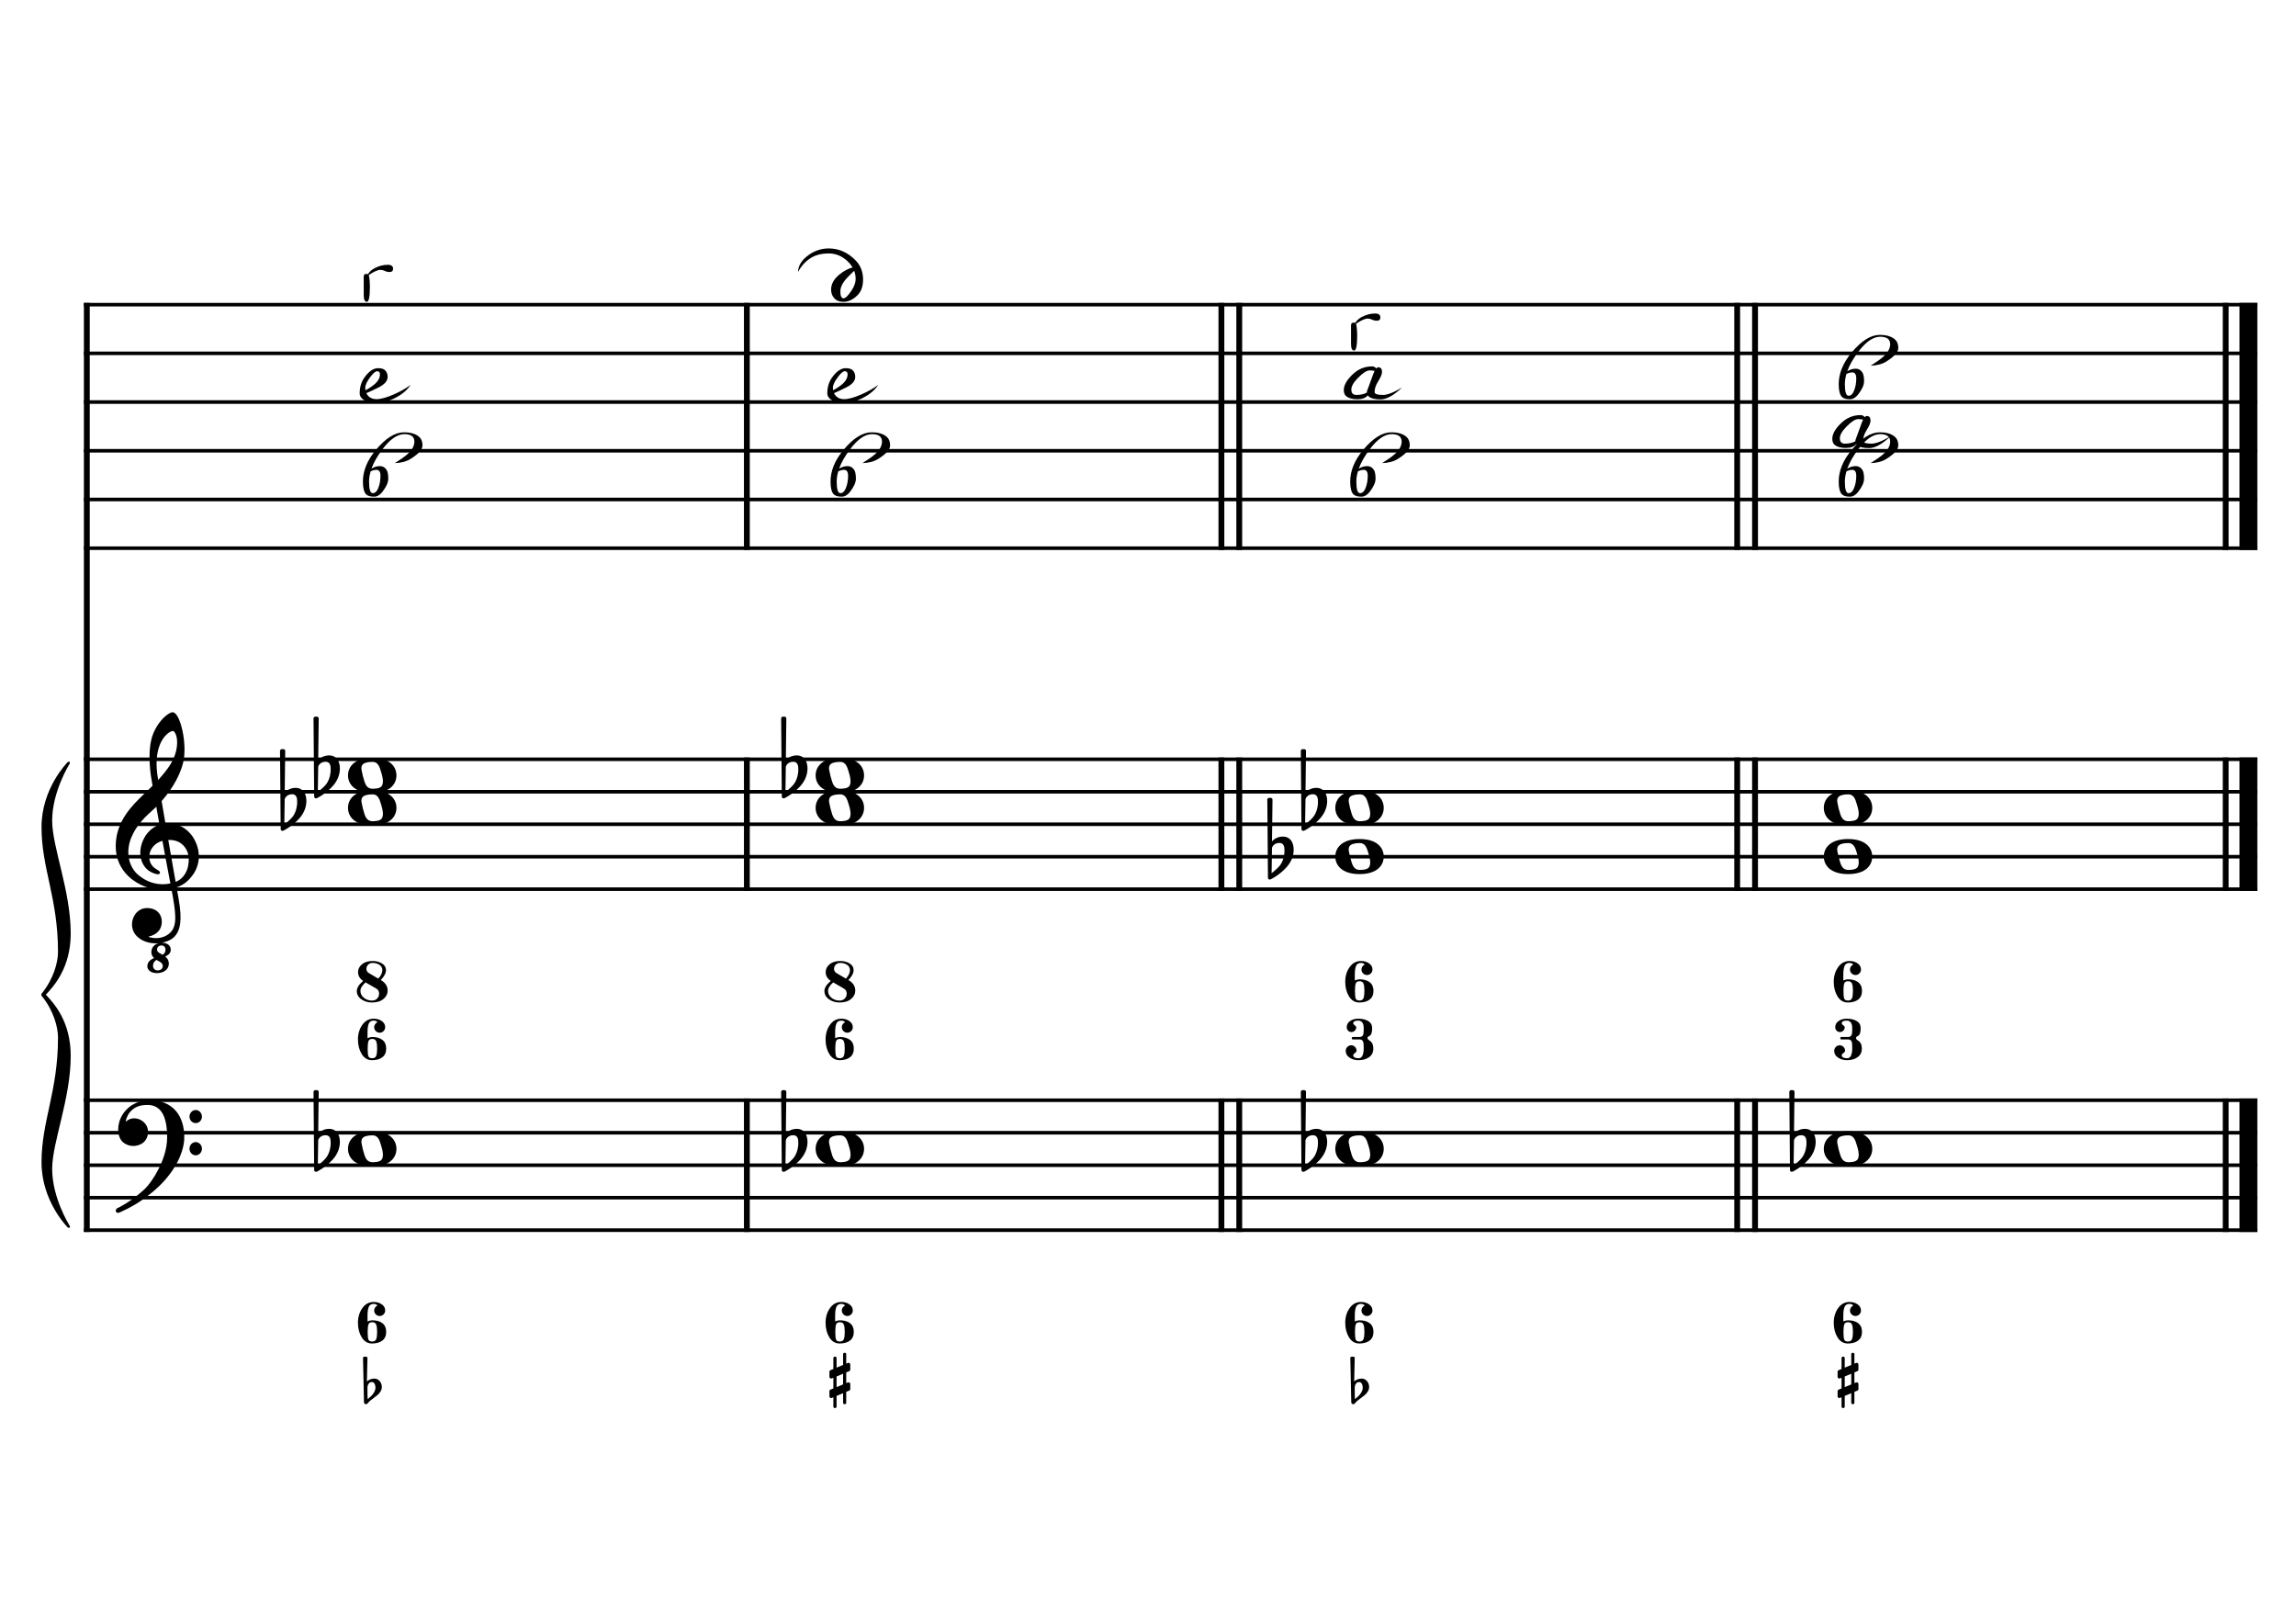 <?xml version="1.0" encoding="UTF-8" standalone="no"?>
<svg width="4209.44px" height="2976.38px" viewBox="0 0 4209.44 2976.38"
 xmlns="http://www.w3.org/2000/svg" xmlns:xlink="http://www.w3.org/1999/xlink" version="1.2" baseProfile="tiny">
<title>CordeRe (7)</title>
<desc>Generated by MuseScore 3.6.2</desc>
<polyline class="StaffLines" fill="none" stroke="#000000" stroke-width="6.55" stroke-linejoin="bevel" points="153.819,558.425 4138.58,558.425"/>
<polyline class="StaffLines" fill="none" stroke="#000000" stroke-width="6.55" stroke-linejoin="bevel" points="153.819,647.717 4138.58,647.717"/>
<polyline class="StaffLines" fill="none" stroke="#000000" stroke-width="6.55" stroke-linejoin="bevel" points="153.819,737.008 4138.58,737.008"/>
<polyline class="StaffLines" fill="none" stroke="#000000" stroke-width="6.55" stroke-linejoin="bevel" points="153.819,826.299 4138.58,826.299"/>
<polyline class="StaffLines" fill="none" stroke="#000000" stroke-width="6.55" stroke-linejoin="bevel" points="153.819,915.591 4138.58,915.591"/>
<polyline class="StaffLines" fill="none" stroke="#000000" stroke-width="6.55" stroke-linejoin="bevel" points="153.819,1004.88 4138.58,1004.88"/>
<polyline class="StaffLines" fill="none" stroke="#000000" stroke-width="6.55" stroke-linejoin="bevel" points="153.819,1391.81 4138.58,1391.81"/>
<polyline class="StaffLines" fill="none" stroke="#000000" stroke-width="6.55" stroke-linejoin="bevel" points="153.819,1451.34 4138.58,1451.34"/>
<polyline class="StaffLines" fill="none" stroke="#000000" stroke-width="6.55" stroke-linejoin="bevel" points="153.819,1510.87 4138.58,1510.87"/>
<polyline class="StaffLines" fill="none" stroke="#000000" stroke-width="6.55" stroke-linejoin="bevel" points="153.819,1570.39 4138.58,1570.39"/>
<polyline class="StaffLines" fill="none" stroke="#000000" stroke-width="6.55" stroke-linejoin="bevel" points="153.819,1629.92 4138.58,1629.92"/>
<polyline class="StaffLines" fill="none" stroke="#000000" stroke-width="6.55" stroke-linejoin="bevel" points="153.819,2016.85 4138.58,2016.85"/>
<polyline class="StaffLines" fill="none" stroke="#000000" stroke-width="6.55" stroke-linejoin="bevel" points="153.819,2076.38 4138.58,2076.38"/>
<polyline class="StaffLines" fill="none" stroke="#000000" stroke-width="6.55" stroke-linejoin="bevel" points="153.819,2135.91 4138.58,2135.91"/>
<polyline class="StaffLines" fill="none" stroke="#000000" stroke-width="6.55" stroke-linejoin="bevel" points="153.819,2195.43 4138.58,2195.43"/>
<polyline class="StaffLines" fill="none" stroke="#000000" stroke-width="6.55" stroke-linejoin="bevel" points="153.819,2254.96 4138.58,2254.96"/>
<polyline class="BarLine" fill="none" stroke="#000000" stroke-width="10.71" stroke-linejoin="bevel" points="159.176,2013.58 159.176,2258.23"/>
<polyline class="BarLine" fill="none" stroke="#000000" stroke-width="10.71" stroke-linejoin="bevel" points="1369.28,2013.58 1369.28,2258.23"/>
<polyline class="BarLine" fill="none" stroke="#000000" stroke-width="10.71" stroke-linejoin="bevel" points="2239.29,2013.58 2239.29,2258.23"/>
<polyline class="BarLine" fill="none" stroke="#000000" stroke-width="10.71" stroke-linejoin="bevel" points="2272.03,2013.58 2272.03,2258.23"/>
<polyline class="BarLine" fill="none" stroke="#000000" stroke-width="10.71" stroke-linejoin="bevel" points="3184.91,2013.58 3184.91,2258.23"/>
<polyline class="BarLine" fill="none" stroke="#000000" stroke-width="10.71" stroke-linejoin="bevel" points="3217.65,2013.58 3217.65,2258.23"/>
<polyline class="BarLine" fill="none" stroke="#000000" stroke-width="10.71" stroke-linejoin="bevel" points="4080.54,2013.58 4080.54,2258.23"/>
<polyline class="BarLine" fill="none" stroke="#000000" stroke-width="32.74" stroke-linejoin="bevel" points="4122.21,2013.58 4122.21,2258.23"/>
<polyline class="BarLine" fill="none" stroke="#000000" stroke-width="10.71" stroke-linejoin="bevel" points="159.176,1388.54 159.176,2016.85"/>
<polyline class="BarLine" fill="none" stroke="#000000" stroke-width="10.71" stroke-linejoin="bevel" points="1369.28,1388.54 1369.28,1633.2"/>
<polyline class="BarLine" fill="none" stroke="#000000" stroke-width="10.71" stroke-linejoin="bevel" points="2239.29,1388.54 2239.29,1633.2"/>
<polyline class="BarLine" fill="none" stroke="#000000" stroke-width="10.71" stroke-linejoin="bevel" points="2272.03,1388.54 2272.03,1633.2"/>
<polyline class="BarLine" fill="none" stroke="#000000" stroke-width="10.71" stroke-linejoin="bevel" points="3184.91,1388.54 3184.91,1633.2"/>
<polyline class="BarLine" fill="none" stroke="#000000" stroke-width="10.71" stroke-linejoin="bevel" points="3217.65,1388.54 3217.65,1633.2"/>
<polyline class="BarLine" fill="none" stroke="#000000" stroke-width="10.71" stroke-linejoin="bevel" points="4080.54,1388.54 4080.54,1633.2"/>
<polyline class="BarLine" fill="none" stroke="#000000" stroke-width="32.74" stroke-linejoin="bevel" points="4122.21,1388.54 4122.21,1633.2"/>
<polyline class="BarLine" fill="none" stroke="#000000" stroke-width="10.71" stroke-linejoin="bevel" points="159.176,555.151 159.176,1391.81"/>
<polyline class="BarLine" fill="none" stroke="#000000" stroke-width="10.71" stroke-linejoin="bevel" points="1369.28,555.151 1369.28,1008.16"/>
<polyline class="BarLine" fill="none" stroke="#000000" stroke-width="10.71" stroke-linejoin="bevel" points="2239.29,555.151 2239.29,1008.16"/>
<polyline class="BarLine" fill="none" stroke="#000000" stroke-width="10.71" stroke-linejoin="bevel" points="2272.03,555.151 2272.03,1008.16"/>
<polyline class="BarLine" fill="none" stroke="#000000" stroke-width="10.71" stroke-linejoin="bevel" points="3184.91,555.151 3184.91,1008.16"/>
<polyline class="BarLine" fill="none" stroke="#000000" stroke-width="10.71" stroke-linejoin="bevel" points="3217.65,555.151 3217.65,1008.16"/>
<polyline class="BarLine" fill="none" stroke="#000000" stroke-width="10.71" stroke-linejoin="bevel" points="4080.54,555.151 4080.54,1008.16"/>
<polyline class="BarLine" fill="none" stroke="#000000" stroke-width="32.74" stroke-linejoin="bevel" points="4122.21,555.151 4122.21,1008.16"/>
<path class="Accidental" transform="matrix(2.381,0,0,2.381,574.809,2106.14)" d="M20.1,-7.9 C19.5,-11.8 17.1,-15.5 12,-15.5 C7,-15.5 4.1,-12.4 3.6,-11.8 L4,-43.9 C4,-44.7 3.4,-45.3 2.6,-45.3 L1.4,-45.3 C0.6,-45.3 0,-44.7 0,-43.9 L0.5,16.2 C0.5,17 1.1,17.6 1.9,17.6 C2.1,17.6 2.5,17.5 2.7,17.4 C3.1,17.2 9.6,14 15,7.9 C18.8,3.6 20.3,-1.3 20.3,-5.4 C20.3,-6.3 20.2,-7.1 20.1,-7.9 M13.2,-4 C13.2,-2.5 12.8,2.1 10.3,5.9 C8.6,8.5 5.2,11.2 3.3,12.7 L3.6,-6.8 C3.8,-7.7 5.3,-10.6 9.3,-10.6 C12.9,-10.6 13.2,-7.2 13.2,-5.1 L13.2,-4 "/>
<path class="Accidental" transform="matrix(2.381,0,0,2.381,1432.14,2106.14)" d="M20.1,-7.9 C19.5,-11.8 17.1,-15.5 12,-15.5 C7,-15.5 4.1,-12.4 3.6,-11.8 L4,-43.9 C4,-44.7 3.4,-45.3 2.6,-45.3 L1.4,-45.3 C0.6,-45.3 0,-44.7 0,-43.9 L0.5,16.2 C0.5,17 1.1,17.6 1.9,17.6 C2.1,17.6 2.5,17.5 2.7,17.4 C3.1,17.2 9.6,14 15,7.9 C18.8,3.6 20.3,-1.3 20.3,-5.4 C20.3,-6.3 20.2,-7.1 20.1,-7.9 M13.2,-4 C13.2,-2.5 12.8,2.1 10.3,5.9 C8.6,8.5 5.2,11.2 3.3,12.7 L3.6,-6.8 C3.8,-7.7 5.3,-10.6 9.3,-10.6 C12.9,-10.6 13.2,-7.2 13.2,-5.1 L13.2,-4 "/>
<path class="Accidental" transform="matrix(2.381,0,0,2.381,2384.88,2106.14)" d="M20.1,-7.9 C19.5,-11.8 17.1,-15.5 12,-15.5 C7,-15.5 4.1,-12.4 3.6,-11.8 L4,-43.9 C4,-44.7 3.4,-45.3 2.6,-45.3 L1.4,-45.3 C0.6,-45.3 0,-44.7 0,-43.9 L0.5,16.2 C0.5,17 1.1,17.6 1.9,17.6 C2.1,17.6 2.5,17.5 2.7,17.4 C3.1,17.2 9.6,14 15,7.9 C18.8,3.6 20.3,-1.3 20.3,-5.4 C20.3,-6.3 20.2,-7.1 20.1,-7.9 M13.2,-4 C13.2,-2.5 12.8,2.1 10.3,5.9 C8.6,8.5 5.2,11.2 3.3,12.7 L3.6,-6.8 C3.8,-7.7 5.3,-10.6 9.3,-10.6 C12.9,-10.6 13.2,-7.2 13.2,-5.1 L13.2,-4 "/>
<path class="Accidental" transform="matrix(2.381,0,0,2.381,3280.51,2106.14)" d="M20.1,-7.9 C19.5,-11.8 17.1,-15.5 12,-15.5 C7,-15.5 4.1,-12.4 3.6,-11.8 L4,-43.9 C4,-44.7 3.4,-45.3 2.6,-45.3 L1.4,-45.3 C0.6,-45.3 0,-44.7 0,-43.9 L0.5,16.2 C0.5,17 1.1,17.6 1.9,17.6 C2.1,17.6 2.5,17.5 2.7,17.4 C3.1,17.2 9.6,14 15,7.9 C18.8,3.6 20.3,-1.3 20.3,-5.4 C20.3,-6.3 20.2,-7.1 20.1,-7.9 M13.2,-4 C13.2,-2.5 12.8,2.1 10.3,5.9 C8.6,8.5 5.2,11.2 3.3,12.7 L3.6,-6.8 C3.8,-7.7 5.3,-10.6 9.3,-10.6 C12.9,-10.6 13.2,-7.2 13.2,-5.1 L13.2,-4 "/>
<path class="Accidental" transform="matrix(2.381,0,0,2.381,513.384,1481.1)" d="M20.1,-7.9 C19.5,-11.8 17.1,-15.5 12,-15.5 C7,-15.5 4.1,-12.4 3.6,-11.8 L4,-43.9 C4,-44.7 3.4,-45.3 2.6,-45.3 L1.4,-45.3 C0.6,-45.3 0,-44.7 0,-43.9 L0.5,16.2 C0.5,17 1.1,17.6 1.9,17.6 C2.1,17.6 2.5,17.5 2.7,17.4 C3.1,17.2 9.6,14 15,7.9 C18.8,3.6 20.3,-1.3 20.3,-5.4 C20.3,-6.3 20.2,-7.1 20.1,-7.9 M13.2,-4 C13.2,-2.5 12.8,2.1 10.3,5.9 C8.6,8.5 5.2,11.2 3.3,12.7 L3.6,-6.8 C3.8,-7.7 5.3,-10.6 9.3,-10.6 C12.9,-10.6 13.2,-7.2 13.2,-5.1 L13.2,-4 "/>
<path class="Accidental" transform="matrix(2.381,0,0,2.381,574.809,1421.57)" d="M20.1,-7.9 C19.5,-11.8 17.1,-15.5 12,-15.5 C7,-15.5 4.1,-12.4 3.6,-11.8 L4,-43.9 C4,-44.7 3.4,-45.3 2.6,-45.3 L1.4,-45.3 C0.6,-45.3 0,-44.7 0,-43.9 L0.5,16.2 C0.5,17 1.1,17.6 1.9,17.6 C2.1,17.6 2.5,17.5 2.7,17.4 C3.1,17.2 9.6,14 15,7.9 C18.8,3.6 20.3,-1.3 20.3,-5.4 C20.3,-6.3 20.2,-7.1 20.1,-7.9 M13.2,-4 C13.2,-2.5 12.8,2.1 10.3,5.9 C8.6,8.5 5.2,11.2 3.3,12.7 L3.6,-6.8 C3.8,-7.7 5.3,-10.6 9.3,-10.6 C12.9,-10.6 13.2,-7.2 13.2,-5.1 L13.2,-4 "/>
<path class="Accidental" transform="matrix(2.381,0,0,2.381,1432.14,1421.57)" d="M20.1,-7.9 C19.5,-11.8 17.1,-15.5 12,-15.5 C7,-15.5 4.1,-12.4 3.6,-11.8 L4,-43.9 C4,-44.7 3.4,-45.3 2.6,-45.3 L1.4,-45.3 C0.6,-45.3 0,-44.7 0,-43.9 L0.5,16.2 C0.5,17 1.1,17.6 1.9,17.6 C2.1,17.6 2.5,17.5 2.7,17.4 C3.1,17.2 9.6,14 15,7.9 C18.8,3.6 20.3,-1.3 20.3,-5.4 C20.3,-6.3 20.2,-7.1 20.1,-7.9 M13.2,-4 C13.2,-2.5 12.8,2.1 10.3,5.9 C8.6,8.5 5.2,11.2 3.3,12.7 L3.6,-6.8 C3.8,-7.7 5.3,-10.6 9.3,-10.6 C12.9,-10.6 13.2,-7.2 13.2,-5.1 L13.2,-4 "/>
<path class="Accidental" transform="matrix(2.381,0,0,2.381,2323.46,1570.39)" d="M20.1,-7.9 C19.5,-11.8 17.1,-15.5 12,-15.5 C7,-15.5 4.1,-12.4 3.6,-11.8 L4,-43.9 C4,-44.7 3.4,-45.3 2.6,-45.3 L1.4,-45.3 C0.6,-45.3 0,-44.7 0,-43.9 L0.5,16.2 C0.5,17 1.1,17.6 1.9,17.6 C2.1,17.6 2.5,17.5 2.7,17.4 C3.1,17.2 9.6,14 15,7.9 C18.8,3.6 20.3,-1.3 20.3,-5.4 C20.3,-6.3 20.2,-7.1 20.1,-7.9 M13.2,-4 C13.2,-2.5 12.8,2.1 10.3,5.9 C8.6,8.5 5.2,11.2 3.3,12.7 L3.6,-6.8 C3.8,-7.7 5.3,-10.6 9.3,-10.6 C12.9,-10.6 13.2,-7.2 13.2,-5.1 L13.2,-4 "/>
<path class="Accidental" transform="matrix(2.381,0,0,2.381,2384.88,1481.1)" d="M20.1,-7.9 C19.5,-11.8 17.1,-15.5 12,-15.5 C7,-15.5 4.1,-12.4 3.6,-11.8 L4,-43.9 C4,-44.7 3.4,-45.3 2.6,-45.3 L1.4,-45.3 C0.6,-45.3 0,-44.7 0,-43.9 L0.5,16.2 C0.5,17 1.1,17.6 1.9,17.6 C2.1,17.6 2.5,17.5 2.7,17.4 C3.1,17.2 9.6,14 15,7.9 C18.8,3.6 20.3,-1.3 20.3,-5.4 C20.3,-6.3 20.2,-7.1 20.1,-7.9 M13.2,-4 C13.2,-2.5 12.8,2.1 10.3,5.9 C8.6,8.5 5.2,11.2 3.3,12.7 L3.6,-6.8 C3.8,-7.7 5.3,-10.6 9.3,-10.6 C12.9,-10.6 13.2,-7.2 13.2,-5.1 L13.2,-4 "/>
<path class="Note" transform="matrix(2.381,0,0,2.381,638.02,2106.14)" d="M18.7,-13.6 C4.9,-13.6 0,-6.6 0,-0.1 C0,6.4 4.9,13.4 18.7,13.4 C32.5,13.4 37.3,6.4 37.3,-0.1 C37.3,-6.6 32.5,-13.6 18.7,-13.6 M10.4,-4.5 C10.3,-4.9 10.3,-5.3 10.3,-5.7 C10.3,-6.5 10.5,-7.3 10.9,-8 C11.6,-9 12.8,-9.7 14.3,-10 C15.6,-10.3 16.3,-10.5 18.9,-10.5 L19,-10.5 C23,-10.5 24.3,-6.8 25.4,-3 L25.7,-2 C26.5,0.6 26.9,2.8 26.9,4.5 C26.9,5.7 26.7,6.8 26.3,7.6 C25.7,8.7 24.7,9.4 23,9.8 C22.1,10 20.6,10.1 20.6,10.1 C20.1,10.1 19.7,10.2 19.3,10.2 C16.1,10.2 14.1,9 12.7,4.7 C11.5,1 11.3,-0.1 10.4,-4.5"/>
<path class="Note" transform="matrix(2.381,0,0,2.381,1495.35,2106.14)" d="M18.7,-13.6 C4.9,-13.6 0,-6.6 0,-0.1 C0,6.4 4.9,13.4 18.7,13.4 C32.5,13.4 37.3,6.4 37.3,-0.1 C37.3,-6.6 32.5,-13.6 18.7,-13.6 M10.4,-4.5 C10.3,-4.9 10.3,-5.3 10.3,-5.7 C10.3,-6.5 10.5,-7.3 10.9,-8 C11.6,-9 12.8,-9.7 14.3,-10 C15.6,-10.3 16.3,-10.5 18.9,-10.5 L19,-10.5 C23,-10.5 24.3,-6.8 25.4,-3 L25.7,-2 C26.5,0.6 26.9,2.8 26.9,4.5 C26.9,5.7 26.7,6.8 26.3,7.6 C25.7,8.7 24.7,9.4 23,9.8 C22.1,10 20.6,10.1 20.6,10.1 C20.1,10.1 19.7,10.2 19.3,10.2 C16.1,10.2 14.1,9 12.7,4.7 C11.5,1 11.3,-0.1 10.4,-4.5"/>
<path class="Note" transform="matrix(2.381,0,0,2.381,2448.09,2106.14)" d="M18.7,-13.6 C4.9,-13.6 0,-6.6 0,-0.1 C0,6.4 4.9,13.4 18.7,13.4 C32.5,13.4 37.3,6.4 37.3,-0.1 C37.3,-6.6 32.5,-13.6 18.7,-13.6 M10.4,-4.5 C10.3,-4.9 10.3,-5.3 10.3,-5.7 C10.3,-6.5 10.5,-7.3 10.9,-8 C11.6,-9 12.8,-9.7 14.3,-10 C15.6,-10.3 16.3,-10.5 18.9,-10.5 L19,-10.5 C23,-10.5 24.3,-6.8 25.4,-3 L25.7,-2 C26.5,0.6 26.9,2.8 26.9,4.5 C26.9,5.7 26.7,6.8 26.3,7.6 C25.7,8.7 24.7,9.4 23,9.8 C22.1,10 20.6,10.1 20.6,10.1 C20.1,10.1 19.7,10.2 19.3,10.2 C16.1,10.2 14.1,9 12.7,4.7 C11.5,1 11.3,-0.1 10.4,-4.5"/>
<path class="Note" transform="matrix(2.381,0,0,2.381,3343.72,2106.14)" d="M18.7,-13.6 C4.9,-13.6 0,-6.6 0,-0.1 C0,6.4 4.9,13.4 18.7,13.4 C32.5,13.4 37.3,6.4 37.3,-0.1 C37.3,-6.6 32.5,-13.6 18.7,-13.6 M10.4,-4.5 C10.3,-4.9 10.3,-5.3 10.3,-5.7 C10.3,-6.5 10.5,-7.3 10.9,-8 C11.6,-9 12.8,-9.7 14.3,-10 C15.6,-10.3 16.3,-10.5 18.9,-10.5 L19,-10.5 C23,-10.5 24.3,-6.8 25.4,-3 L25.7,-2 C26.5,0.6 26.9,2.8 26.9,4.5 C26.9,5.7 26.7,6.8 26.3,7.6 C25.7,8.7 24.7,9.4 23,9.8 C22.1,10 20.6,10.1 20.6,10.1 C20.1,10.1 19.7,10.2 19.3,10.2 C16.1,10.2 14.1,9 12.7,4.7 C11.5,1 11.3,-0.1 10.4,-4.5"/>
<path class="Note" transform="matrix(2.381,0,0,2.381,638.02,1481.1)" d="M18.7,-13.6 C4.9,-13.6 0,-6.6 0,-0.1 C0,6.4 4.9,13.4 18.7,13.4 C32.5,13.4 37.3,6.4 37.3,-0.1 C37.3,-6.6 32.5,-13.6 18.7,-13.6 M10.4,-4.5 C10.3,-4.9 10.3,-5.3 10.3,-5.7 C10.3,-6.5 10.5,-7.3 10.9,-8 C11.6,-9 12.8,-9.7 14.3,-10 C15.6,-10.3 16.3,-10.5 18.9,-10.5 L19,-10.5 C23,-10.5 24.3,-6.8 25.4,-3 L25.7,-2 C26.5,0.6 26.9,2.8 26.9,4.5 C26.9,5.7 26.7,6.8 26.3,7.6 C25.7,8.7 24.7,9.4 23,9.8 C22.1,10 20.6,10.1 20.6,10.1 C20.1,10.1 19.7,10.2 19.3,10.2 C16.1,10.2 14.1,9 12.7,4.7 C11.5,1 11.3,-0.1 10.4,-4.5"/>
<path class="Note" transform="matrix(2.381,0,0,2.381,638.02,1421.57)" d="M18.7,-13.6 C4.9,-13.6 0,-6.6 0,-0.1 C0,6.4 4.9,13.4 18.7,13.4 C32.5,13.4 37.3,6.4 37.3,-0.1 C37.3,-6.6 32.5,-13.6 18.7,-13.6 M10.4,-4.5 C10.3,-4.9 10.3,-5.3 10.3,-5.7 C10.3,-6.5 10.5,-7.3 10.9,-8 C11.6,-9 12.8,-9.7 14.3,-10 C15.6,-10.3 16.3,-10.5 18.9,-10.5 L19,-10.5 C23,-10.5 24.3,-6.8 25.4,-3 L25.7,-2 C26.5,0.6 26.9,2.8 26.9,4.5 C26.9,5.7 26.7,6.8 26.3,7.6 C25.7,8.7 24.7,9.4 23,9.8 C22.1,10 20.6,10.1 20.6,10.1 C20.1,10.1 19.7,10.2 19.3,10.2 C16.1,10.2 14.1,9 12.7,4.7 C11.5,1 11.3,-0.1 10.4,-4.5"/>
<path class="Note" transform="matrix(2.381,0,0,2.381,1495.35,1481.1)" d="M18.7,-13.6 C4.9,-13.6 0,-6.6 0,-0.1 C0,6.4 4.9,13.4 18.7,13.4 C32.5,13.4 37.3,6.4 37.3,-0.1 C37.3,-6.6 32.5,-13.6 18.7,-13.6 M10.4,-4.5 C10.3,-4.9 10.3,-5.3 10.3,-5.7 C10.3,-6.5 10.5,-7.3 10.9,-8 C11.6,-9 12.8,-9.7 14.3,-10 C15.6,-10.3 16.3,-10.5 18.9,-10.5 L19,-10.5 C23,-10.5 24.3,-6.8 25.4,-3 L25.7,-2 C26.5,0.6 26.9,2.8 26.9,4.5 C26.9,5.7 26.7,6.8 26.3,7.6 C25.7,8.7 24.7,9.4 23,9.8 C22.1,10 20.6,10.1 20.6,10.1 C20.1,10.1 19.7,10.2 19.3,10.2 C16.1,10.2 14.1,9 12.7,4.7 C11.5,1 11.3,-0.1 10.4,-4.5"/>
<path class="Note" transform="matrix(2.381,0,0,2.381,1495.35,1421.57)" d="M18.7,-13.6 C4.9,-13.6 0,-6.6 0,-0.1 C0,6.4 4.9,13.4 18.7,13.4 C32.5,13.4 37.3,6.4 37.3,-0.1 C37.3,-6.6 32.5,-13.6 18.7,-13.6 M10.4,-4.5 C10.3,-4.9 10.3,-5.3 10.3,-5.7 C10.3,-6.5 10.5,-7.3 10.9,-8 C11.6,-9 12.8,-9.7 14.3,-10 C15.6,-10.3 16.3,-10.5 18.9,-10.5 L19,-10.5 C23,-10.5 24.3,-6.8 25.4,-3 L25.7,-2 C26.5,0.6 26.9,2.8 26.9,4.5 C26.9,5.7 26.7,6.8 26.3,7.6 C25.7,8.7 24.7,9.4 23,9.8 C22.1,10 20.6,10.1 20.6,10.1 C20.1,10.1 19.7,10.2 19.3,10.2 C16.1,10.2 14.1,9 12.7,4.7 C11.5,1 11.3,-0.1 10.4,-4.5"/>
<path class="Note" transform="matrix(2.381,0,0,2.381,2448.09,1570.39)" d="M18.7,-13.6 C4.9,-13.6 0,-6.6 0,-0.1 C0,6.4 4.9,13.4 18.7,13.4 C32.5,13.4 37.3,6.4 37.3,-0.1 C37.3,-6.6 32.5,-13.6 18.7,-13.6 M10.4,-4.5 C10.3,-4.9 10.3,-5.3 10.3,-5.7 C10.3,-6.5 10.5,-7.3 10.9,-8 C11.6,-9 12.8,-9.7 14.3,-10 C15.6,-10.3 16.3,-10.5 18.9,-10.5 L19,-10.5 C23,-10.5 24.3,-6.8 25.4,-3 L25.7,-2 C26.5,0.6 26.9,2.8 26.9,4.5 C26.9,5.7 26.7,6.8 26.3,7.6 C25.7,8.7 24.7,9.4 23,9.8 C22.1,10 20.6,10.1 20.6,10.1 C20.1,10.1 19.7,10.2 19.3,10.2 C16.1,10.2 14.1,9 12.7,4.7 C11.5,1 11.3,-0.1 10.4,-4.5"/>
<path class="Note" transform="matrix(2.381,0,0,2.381,2448.09,1481.1)" d="M18.7,-13.6 C4.9,-13.6 0,-6.6 0,-0.1 C0,6.4 4.9,13.4 18.7,13.4 C32.5,13.4 37.3,6.4 37.3,-0.1 C37.3,-6.6 32.5,-13.6 18.7,-13.6 M10.4,-4.5 C10.3,-4.9 10.3,-5.3 10.3,-5.7 C10.3,-6.5 10.5,-7.3 10.9,-8 C11.6,-9 12.8,-9.7 14.3,-10 C15.6,-10.3 16.3,-10.5 18.9,-10.5 L19,-10.5 C23,-10.5 24.3,-6.8 25.4,-3 L25.7,-2 C26.5,0.6 26.9,2.8 26.9,4.5 C26.9,5.7 26.7,6.8 26.3,7.6 C25.7,8.7 24.7,9.4 23,9.8 C22.1,10 20.6,10.1 20.6,10.1 C20.1,10.1 19.7,10.2 19.3,10.2 C16.1,10.2 14.1,9 12.7,4.7 C11.5,1 11.3,-0.1 10.4,-4.5"/>
<path class="Note" transform="matrix(2.381,0,0,2.381,3343.72,1570.39)" d="M18.7,-13.6 C4.9,-13.6 0,-6.6 0,-0.1 C0,6.4 4.9,13.4 18.7,13.4 C32.5,13.4 37.3,6.4 37.3,-0.1 C37.3,-6.6 32.5,-13.6 18.7,-13.6 M10.4,-4.5 C10.3,-4.9 10.3,-5.3 10.3,-5.7 C10.3,-6.5 10.5,-7.3 10.9,-8 C11.6,-9 12.8,-9.7 14.3,-10 C15.6,-10.3 16.3,-10.5 18.9,-10.5 L19,-10.5 C23,-10.5 24.3,-6.8 25.4,-3 L25.7,-2 C26.5,0.6 26.9,2.8 26.9,4.5 C26.9,5.7 26.7,6.8 26.3,7.6 C25.7,8.7 24.7,9.4 23,9.8 C22.1,10 20.6,10.1 20.6,10.1 C20.1,10.1 19.7,10.2 19.3,10.2 C16.1,10.2 14.1,9 12.7,4.7 C11.5,1 11.3,-0.1 10.4,-4.5"/>
<path class="Note" transform="matrix(2.381,0,0,2.381,3343.72,1481.1)" d="M18.7,-13.6 C4.9,-13.6 0,-6.6 0,-0.1 C0,6.4 4.9,13.4 18.7,13.4 C32.5,13.4 37.3,6.4 37.3,-0.1 C37.3,-6.6 32.5,-13.6 18.7,-13.6 M10.4,-4.5 C10.3,-4.9 10.3,-5.3 10.3,-5.7 C10.3,-6.5 10.5,-7.3 10.9,-8 C11.6,-9 12.8,-9.7 14.3,-10 C15.6,-10.3 16.3,-10.5 18.9,-10.5 L19,-10.5 C23,-10.5 24.3,-6.8 25.4,-3 L25.7,-2 C26.5,0.6 26.9,2.8 26.9,4.5 C26.9,5.7 26.7,6.8 26.3,7.6 C25.7,8.7 24.7,9.4 23,9.8 C22.1,10 20.6,10.1 20.6,10.1 C20.1,10.1 19.7,10.2 19.3,10.2 C16.1,10.2 14.1,9 12.7,4.7 C11.5,1 11.3,-0.1 10.4,-4.5"/>
<path class="Note" d="M723.928,848.933 C734.387,842.348 741.979,836.964 746.705,832.78 C755.382,825.11 759.721,817.363 759.721,809.538 C759.721,800.396 753.6,795.825 741.359,795.825 C728.499,795.825 715.096,805.083 701.15,823.599 C691.699,836.15 684.997,848.004 681.046,859.16 C685.927,855.984 691.079,854.395 696.502,854.395 C701.615,854.395 705.683,856.681 708.704,861.252 C710.796,864.428 711.842,869.851 711.842,877.521 C711.842,884.416 708.201,892.513 700.918,901.809 C696.425,907.542 691.427,910.409 685.927,910.409 C678.954,910.409 674.073,909.014 671.284,906.225 C667.333,902.274 665.357,894.449 665.357,882.751 C665.357,863.072 673.299,843.704 689.181,824.645 C707.077,803.185 724.238,792.455 740.662,792.455 C753.368,792.455 762.858,795.438 769.134,801.403 C772.775,804.889 774.596,809.925 774.596,816.511 C774.596,823.871 767.352,832.083 752.864,841.147 C745.272,845.951 735.626,848.546 723.928,848.933 M679.535,864.041 C677.598,870.549 676.63,876.785 676.63,882.751 C676.63,896.929 678.877,904.017 683.37,904.017 C687.631,904.017 690.963,900.996 693.364,894.953 C696.153,888.135 697.548,880.582 697.548,872.292 C697.548,864.932 695.107,861.252 690.227,861.252 C686.818,861.252 683.254,862.181 679.535,864.041"/>
<path class="Note" d="M672.563,553.244 C668.766,553.244 666.868,549.176 666.868,541.041 L666.868,506.992 C666.868,503.738 668.456,502.111 671.633,502.111 C673.027,502.111 674.073,502.227 674.771,502.459 C677.25,498.121 681.317,494.48 686.973,491.536 C694.875,487.43 702.894,485.376 711.028,485.376 C717.459,485.376 720.674,487.778 720.674,492.582 C720.674,496.61 718.505,498.624 714.166,498.624 C711.067,498.624 708.123,497.927 705.334,496.533 C702.855,495.293 700.221,494.673 697.432,494.673 C692.628,494.673 685.539,497.811 676.165,504.086 C677.482,510.362 678.141,517.683 678.141,526.05 C678.141,544.179 676.281,553.244 672.563,553.244"/>
<path class="Note" d="M752.632,705.563 C746.279,715.557 736.246,723.846 722.533,730.432 C710.602,736.165 699.446,739.031 689.065,739.031 C680.775,739.031 673.88,737.366 668.379,734.034 C662.413,730.393 659.431,726.055 659.431,721.019 C659.431,709.63 662.413,699.83 668.379,691.617 C676.514,680.461 684.726,674.883 693.016,674.883 C698.904,674.883 703.087,676.045 705.566,678.369 C708.975,681.391 710.68,685.536 710.68,690.804 C710.68,698.241 705.14,704.71 694.062,710.211 C683.293,715.557 675.816,719.043 671.633,720.67 C672.563,722.607 673.763,724.35 675.235,725.9 C678.877,729.773 683.835,731.71 690.11,731.71 C698.013,731.71 708.627,728.805 721.952,722.994 C734.735,717.339 744.962,711.528 752.632,705.563 M670.006,715.324 C675.816,712.38 681.123,708.933 685.927,704.982 C693.054,699.171 696.618,692.896 696.618,686.155 C696.618,682.359 694.875,680.461 691.389,680.461 C688.445,680.461 684.416,683.831 679.303,690.571 C672.872,698.939 669.657,705.756 669.657,711.025 C669.657,712.497 669.773,713.93 670.006,715.324"/>
<path class="Note" d="M1581.26,848.933 C1591.72,842.348 1599.31,836.964 1604.04,832.78 C1612.72,825.11 1617.05,817.363 1617.05,809.538 C1617.05,800.396 1610.93,795.825 1598.69,795.825 C1585.83,795.825 1572.43,805.083 1558.48,823.599 C1549.03,836.15 1542.33,848.004 1538.38,859.16 C1543.26,855.984 1548.41,854.395 1553.84,854.395 C1558.95,854.395 1563.02,856.681 1566.04,861.252 C1568.13,864.428 1569.18,869.851 1569.18,877.521 C1569.18,884.416 1565.53,892.513 1558.25,901.809 C1553.76,907.542 1548.76,910.409 1543.26,910.409 C1536.29,910.409 1531.41,909.014 1528.62,906.225 C1524.67,902.274 1522.69,894.449 1522.69,882.751 C1522.69,863.072 1530.63,843.704 1546.51,824.645 C1564.41,803.185 1581.57,792.455 1598,792.455 C1610.7,792.455 1620.19,795.438 1626.47,801.403 C1630.11,804.889 1631.93,809.925 1631.93,816.511 C1631.93,823.871 1624.69,832.083 1610.2,841.147 C1602.61,845.951 1592.96,848.546 1581.26,848.933 M1536.87,864.041 C1534.93,870.549 1533.96,876.785 1533.96,882.751 C1533.96,896.929 1536.21,904.017 1540.7,904.017 C1544.97,904.017 1548.3,900.996 1550.7,894.953 C1553.49,888.135 1554.88,880.582 1554.88,872.292 C1554.88,864.932 1552.44,861.252 1547.56,861.252 C1544.15,861.252 1540.59,862.181 1536.87,864.041"/>
<path class="Note" d="M1463.08,498.624 C1463.39,486.926 1469.86,476.544 1482.49,467.48 C1493.73,459.423 1506,455.394 1519.33,455.394 C1538,455.394 1554.46,462.715 1568.72,477.358 C1577.78,486.732 1582.32,498.353 1582.32,512.221 C1582.32,524.694 1578.99,534.263 1572.32,540.925 C1564.19,549.138 1555.59,553.244 1546.52,553.244 C1540.33,553.244 1535.52,551.849 1532.11,549.06 C1526.54,544.489 1523.75,538.369 1523.75,530.699 C1523.75,520.782 1528.7,511.718 1538.62,503.505 C1546.76,496.765 1554.93,492.349 1563.14,490.257 C1560.97,486.539 1558.22,483.052 1554.89,479.798 C1544.51,469.649 1532.73,464.575 1519.56,464.575 C1505.85,464.575 1494.5,467.557 1485.51,473.523 C1476.22,479.643 1468.74,488.011 1463.08,498.624 M1566.05,496.416 C1561.79,500.368 1557.52,504.59 1553.26,509.083 C1544.9,517.916 1540.71,526.283 1540.71,534.185 C1540.71,542.63 1542.65,546.852 1546.52,546.852 C1550.01,546.852 1554.89,542.087 1561.17,532.558 C1566.2,524.966 1568.72,517.993 1568.72,511.64 C1568.72,506.217 1567.83,501.142 1566.05,496.416"/>
<path class="Note" d="M1609.97,705.563 C1603.61,715.557 1593.58,723.846 1579.87,730.432 C1567.94,736.165 1556.78,739.031 1546.4,739.031 C1538.11,739.031 1531.21,737.366 1525.71,734.034 C1519.75,730.393 1516.76,726.055 1516.76,721.019 C1516.76,709.63 1519.75,699.83 1525.71,691.617 C1533.85,680.461 1542.06,674.883 1550.35,674.883 C1556.24,674.883 1560.42,676.045 1562.9,678.369 C1566.31,681.391 1568.01,685.536 1568.01,690.804 C1568.01,698.241 1562.47,704.71 1551.4,710.211 C1540.63,715.557 1533.15,719.043 1528.97,720.67 C1529.9,722.607 1531.1,724.35 1532.57,725.9 C1536.21,729.773 1541.17,731.71 1547.44,731.71 C1555.35,731.71 1565.96,728.805 1579.29,722.994 C1592.07,717.339 1602.3,711.528 1609.97,705.563 M1527.34,715.324 C1533.15,712.38 1538.46,708.933 1543.26,704.982 C1550.39,699.171 1553.95,692.896 1553.95,686.155 C1553.95,682.359 1552.21,680.461 1548.72,680.461 C1545.78,680.461 1541.75,683.831 1536.64,690.571 C1530.21,698.939 1526.99,705.756 1526.99,711.025 C1526.99,712.497 1527.11,713.93 1527.34,715.324"/>
<path class="Note" d="M2534,848.933 C2544.46,842.348 2552.05,836.964 2556.78,832.78 C2565.45,825.11 2569.79,817.363 2569.79,809.538 C2569.79,800.396 2563.67,795.825 2551.43,795.825 C2538.57,795.825 2525.17,805.083 2511.22,823.599 C2501.77,836.15 2495.07,848.004 2491.12,859.16 C2496,855.984 2501.15,854.395 2506.57,854.395 C2511.69,854.395 2515.75,856.681 2518.78,861.252 C2520.87,864.428 2521.91,869.851 2521.91,877.521 C2521.91,884.416 2518.27,892.513 2510.99,901.809 C2506.5,907.542 2501.5,910.409 2496,910.409 C2489.03,910.409 2484.15,909.014 2481.36,906.225 C2477.4,902.274 2475.43,894.449 2475.43,882.751 C2475.43,863.072 2483.37,843.704 2499.25,824.645 C2517.15,803.185 2534.31,792.455 2550.73,792.455 C2563.44,792.455 2572.93,795.438 2579.21,801.403 C2582.85,804.889 2584.67,809.925 2584.67,816.511 C2584.67,823.871 2577.42,832.083 2562.94,841.147 C2555.34,845.951 2545.7,848.546 2534,848.933 M2489.61,864.041 C2487.67,870.549 2486.7,876.785 2486.7,882.751 C2486.7,896.929 2488.95,904.017 2493.44,904.017 C2497.7,904.017 2501.03,900.996 2503.44,894.953 C2506.23,888.135 2507.62,880.582 2507.62,872.292 C2507.62,864.932 2505.18,861.252 2500.3,861.252 C2496.89,861.252 2493.33,862.181 2489.61,864.041"/>
<path class="Note" d="M2482.63,642.535 C2478.84,642.535 2476.94,638.468 2476.94,630.333 L2476.94,596.283 C2476.94,593.029 2478.53,591.402 2481.7,591.402 C2483.1,591.402 2484.15,591.518 2484.84,591.751 C2487.32,587.412 2491.39,583.771 2497.04,580.827 C2504.95,576.721 2512.97,574.668 2521.1,574.668 C2527.53,574.668 2530.75,577.069 2530.75,581.873 C2530.75,585.902 2528.58,587.916 2524.24,587.916 C2521.14,587.916 2518.19,587.219 2515.41,585.824 C2512.93,584.584 2510.29,583.965 2507.5,583.965 C2502.7,583.965 2495.61,587.102 2486.24,593.378 C2487.55,599.653 2488.21,606.974 2488.21,615.342 C2488.21,633.471 2486.35,642.535 2482.63,642.535"/>
<path class="Note" d="M2526.91,673.256 C2531.48,673.256 2533.77,676.123 2533.77,681.856 C2533.77,685.884 2531.25,691.888 2526.21,699.868 C2522.18,706.299 2520.17,712.574 2520.17,718.694 C2520.17,722.181 2525.25,723.924 2535.39,723.924 C2543.76,723.924 2555.42,719.392 2570.37,710.327 C2555.34,724.815 2542.29,732.059 2531.21,732.059 C2521.22,732.059 2514.24,730.548 2510.29,727.527 C2509.29,726.752 2508.43,725.822 2507.74,724.737 C2503.86,729.463 2497.39,731.826 2488.33,731.826 C2479.65,731.826 2472.99,730.044 2468.34,726.481 C2465.24,724.079 2463.69,720.244 2463.69,714.976 C2463.69,706.609 2468.65,697.467 2478.57,687.55 C2489.18,676.936 2501.46,671.629 2515.41,671.629 C2518.89,671.629 2521.45,672.907 2523.08,675.464 C2524.39,673.992 2525.67,673.256 2526.91,673.256 M2506.11,719.508 C2506.03,718.888 2505.99,718.268 2505.99,717.649 C2505.99,717.339 2509.94,706.531 2517.85,685.226 C2518.62,683.134 2519.4,681.352 2520.17,679.88 C2517.15,679.26 2514.17,678.95 2511.22,678.95 C2505.8,678.95 2498.59,683.56 2489.61,692.779 C2481.55,700.992 2477.52,708.081 2477.52,714.046 C2477.52,720.631 2480.66,723.924 2486.93,723.924 C2494.53,723.924 2500.92,722.452 2506.11,719.508"/>
<path class="Note" d="M3429.63,848.933 C3440.09,842.348 3447.68,836.964 3452.41,832.78 C3461.09,825.11 3465.42,817.363 3465.42,809.538 C3465.42,800.396 3459.3,795.825 3447.06,795.825 C3434.2,795.825 3420.8,805.083 3406.85,823.599 C3397.4,836.15 3390.7,848.004 3386.75,859.16 C3391.63,855.984 3396.78,854.395 3402.21,854.395 C3407.32,854.395 3411.39,856.681 3414.41,861.252 C3416.5,864.428 3417.55,869.851 3417.55,877.521 C3417.55,884.416 3413.9,892.513 3406.62,901.809 C3402.13,907.542 3397.13,910.409 3391.63,910.409 C3384.66,910.409 3379.78,909.014 3376.99,906.225 C3373.04,902.274 3371.06,894.449 3371.06,882.751 C3371.06,863.072 3379,843.704 3394.88,824.645 C3412.78,803.185 3429.94,792.455 3446.37,792.455 C3459.07,792.455 3468.56,795.438 3474.84,801.403 C3478.48,804.889 3480.3,809.925 3480.3,816.511 C3480.3,823.871 3473.06,832.083 3458.57,841.147 C3450.98,845.951 3441.33,848.546 3429.63,848.933 M3385.24,864.041 C3383.3,870.549 3382.33,876.785 3382.33,882.751 C3382.33,896.929 3384.58,904.017 3389.07,904.017 C3393.34,904.017 3396.67,900.996 3399.07,894.953 C3401.86,888.135 3403.25,880.582 3403.25,872.292 C3403.25,864.932 3400.81,861.252 3395.93,861.252 C3392.52,861.252 3388.96,862.181 3385.24,864.041"/>
<path class="Note" d="M3422.54,762.547 C3427.11,762.547 3429.4,765.414 3429.4,771.147 C3429.4,775.176 3426.88,781.18 3421.85,789.16 C3417.82,795.59 3415.8,801.865 3415.8,807.986 C3415.8,811.472 3420.88,813.215 3431.03,813.215 C3439.39,813.215 3451.05,808.683 3466.01,799.619 C3450.98,814.106 3437.92,821.35 3426.84,821.35 C3416.85,821.35 3409.88,819.839 3405.92,816.818 C3404.92,816.043 3404.07,815.113 3403.37,814.029 C3399.49,818.755 3393.03,821.118 3383.96,821.118 C3375.28,821.118 3368.62,819.336 3363.97,815.772 C3360.87,813.37 3359.32,809.535 3359.32,804.267 C3359.32,795.9 3364.28,786.758 3374.2,776.841 C3384.81,766.227 3397.09,760.92 3411.04,760.92 C3414.52,760.92 3417.08,762.199 3418.71,764.755 C3420.03,763.283 3421.3,762.547 3422.54,762.547 M3401.74,808.799 C3401.66,808.179 3401.63,807.56 3401.63,806.94 C3401.63,806.63 3405.58,795.822 3413.48,774.517 C3414.25,772.425 3415.03,770.643 3415.8,769.171 C3412.78,768.552 3409.8,768.242 3406.85,768.242 C3401.43,768.242 3394.23,772.851 3385.24,782.071 C3377.18,790.283 3373.15,797.372 3373.15,803.337 C3373.15,809.923 3376.29,813.215 3382.57,813.215 C3390.16,813.215 3396.55,811.743 3401.74,808.799"/>
<path class="Note" d="M3429.63,670.351 C3440.09,663.765 3447.68,658.381 3452.41,654.197 C3461.09,646.527 3465.42,638.78 3465.42,630.955 C3465.42,621.813 3459.3,617.242 3447.06,617.242 C3434.2,617.242 3420.8,626.5 3406.85,645.017 C3397.4,657.568 3390.7,669.421 3386.75,680.577 C3391.63,677.401 3396.78,675.813 3402.21,675.813 C3407.32,675.813 3411.39,678.098 3414.41,682.669 C3416.5,685.846 3417.55,691.269 3417.55,698.939 C3417.55,705.834 3413.9,713.93 3406.62,723.227 C3402.13,728.96 3397.13,731.826 3391.63,731.826 C3384.66,731.826 3379.78,730.432 3376.99,727.643 C3373.04,723.692 3371.06,715.867 3371.06,704.168 C3371.06,684.49 3379,665.121 3394.88,646.063 C3412.78,624.602 3429.94,613.872 3446.37,613.872 C3459.07,613.872 3468.56,616.855 3474.84,622.82 C3478.48,626.307 3480.3,631.343 3480.3,637.928 C3480.3,645.288 3473.06,653.5 3458.57,662.565 C3450.98,667.368 3441.33,669.963 3429.63,670.351 M3385.24,685.458 C3383.3,691.966 3382.33,698.203 3382.33,704.168 C3382.33,718.346 3384.58,725.435 3389.07,725.435 C3393.34,725.435 3396.67,722.413 3399.07,716.37 C3401.86,709.553 3403.25,701.999 3403.25,693.709 C3403.25,686.349 3400.81,682.669 3395.93,682.669 C3392.52,682.669 3388.96,683.599 3385.24,685.458"/>
<path class="Clef" transform="matrix(2.381,0,0,2.381,212.156,2076.38)" d="M25.4,-25.1 C17.8,-25.1 11.7,-20.7 11.6,-20.7 C5.8,-16.4 3.5,-11.3 2.6,-7.8 C2.1,-6 1.9,-4.2 1.9,-2.5 C1.9,-0.1 2.3,2.1 3.2,4 C4.4,6.7 6.7,8.6 9.7,9.6 C10.9,10 12.2,10.2 13.5,10.2 C15.7,10.2 18,9.6 19.9,8.5 C23,6.8 24.9,3.2 24.9,-0.7 C24.9,-4.2 23.1,-7.4 20.1,-9.3 C18,-10.7 16,-11.1 14.3,-11.1 C13.1,-11.1 12,-10.9 11.1,-10.6 C10.1,-10.2 8.4,-9.2 7.6,-8.5 C7.9,-10.4 9.1,-13.3 10.2,-14.9 C11.3,-16.5 13.5,-18.5 15.2,-19.4 C17.7,-20.8 20.9,-21.4 24.4,-21.4 C34.6,-21.4 39.6,-13.2 39.6,3.6 C39.6,12.9 36.1,21.8 33.1,27.7 C29.8,34.3 25.4,40.6 21.5,44.1 C11.1,53.6 1.3,58.1 1.2,58.1 C1.2,58.1 -0.3,59 0.1,60.5 C0.4,61.5 1.3,61.7 1.9,61.7 C2,61.7 2.3,61.6 2.4,61.6 C2.5,61.6 13.9,56.9 23,49.8 C28.1,46.1 32.7,42.1 36.7,37.8 C40.3,33.9 43.4,29.7 45.9,25.5 C50.3,18 52.8,10.2 52.8,3.5 C52.8,-4.8 50.6,-11.7 46.5,-16.6 C41.8,-22.2 34.7,-25.1 25.4,-25.1 M56.8,-12.4 C56.8,-9.6 59,-7.4 61.6,-7.4 C64.2,-7.4 66.4,-9.6 66.4,-12.4 C66.4,-15.2 64.2,-17.5 61.6,-17.5 C59,-17.5 56.8,-15.2 56.8,-12.4 M56.8,12.3 C56.8,15.1 59,17.4 61.6,17.4 C64.2,17.4 66.4,15.1 66.4,12.3 C66.4,9.5 64.2,7.2 61.6,7.2 C59,7.2 56.8,9.5 56.8,12.3"/>
<path class="Clef" transform="matrix(2.381,0,0,2.381,212.156,1570.39)" d="M63.37,-5.89 C62.14,-11.32 59.5,-15.14 58.72,-16.18 C55.53,-20.45 51.52,-23.3 46.83,-24.65 C43.72,-25.54 40.72,-25.65 38.3,-25.47 C37.26,-31.48 36.26,-37.36 35.35,-42.81 C40.79,-48.97 44.42,-54.77 46.69,-59.07 C50.16,-65.65 51.31,-70.23 51.36,-70.43 C53.08,-75.64 53.44,-83.34 52.34,-91.55 C51.33,-99.1 49.24,-105.81 46.89,-109.06 C45.86,-110.49 44.81,-111.22 43.77,-111.22 C42.55,-111.22 40.04,-109.98 37.15,-107.21 C34.85,-105.01 31.58,-101.12 29.02,-95.11 C26.02,-88.05 25.81,-78.56 26.16,-71.84 C26.54,-64.57 27.65,-58.88 27.66,-58.83 C27.68,-58.74 27.94,-57.24 28.39,-54.67 C28.16,-54.44 27.92,-54.22 27.67,-53.98 C26.63,-52.98 25.44,-51.84 24.06,-50.46 C23.2,-49.6 22.25,-48.69 21.25,-47.72 C12.79,-39.57 0,-27.25 0,-8.1 C0,-3.4 0.9,1.02 2.68,5.03 C4.27,8.63 6.57,11.91 9.5,14.78 C17.23,22.33 27.82,25.54 34.88,25.38 C37.83,25.31 40.46,25.07 42.85,24.62 C44.68,34.22 45.82,41.25 45.86,46.59 C45.9,53.1 44.25,57.07 40.35,59.84 C37.92,61.57 35.11,62.52 32.01,62.67 C29.42,62.79 27.16,62.32 25.73,61.91 L25.72,61.91 C25.72,61.91 25.43,61.83 25.42,61.63 C25.41,61.45 25.76,61.4 25.77,61.4 L25.79,61.4 C27.71,60.96 31.28,59.73 33.64,56.43 C35.44,53.91 36.31,49.29 34.47,45.35 C33.36,42.96 30.85,40.01 25.23,39.56 C22.74,39.36 20.47,39.87 18.47,41.07 C16.66,42.15 15.16,43.79 14.11,45.79 C11.65,50.49 12.11,56.22 15.24,60.06 C18.2,63.68 22.82,65.99 28.25,66.57 C29.1,66.66 29.95,66.7 30.8,66.7 C31.51,66.7 32.22,66.67 32.92,66.61 C31.72,66.94 30.64,67.49 29.77,68.25 C28.28,69.54 27.44,71.38 27.44,73.41 C27.44,75.28 28.06,76.65 29.55,78.04 C28.41,78.5 27.55,78.98 26.79,79.56 C25.25,80.73 24.34,82.46 24.34,84.19 C24.34,87.45 27.3,89.63 31.72,89.63 C37.13,89.63 40.91,86.63 40.91,82.35 C40.91,80.12 39.91,78.18 38.08,76.83 C41.01,75.62 42.37,73.94 42.37,71.56 C42.39,70.05 41.69,68.61 40.49,67.69 C39.28,66.74 37.62,66.24 35.69,66.24 L35.51,66.24 C38.28,65.7 40.92,64.7 43.21,63.28 C46.87,60.71 48.99,56.73 49.67,51.1 C50.23,46.46 49.84,40.55 48.44,32.48 C48.08,30.39 47.54,27.36 46.88,23.6 C52.63,21.68 56.79,18.11 60.56,12.26 C63.85,6.52 64.8,0.42 63.37,-5.89 M32.39,87.54 C30.19,87.54 28.73,86.12 28.73,84.01 C28.73,82.11 29.65,80.5 31.32,79.47 C31.68,79.66 31.77,79.71 32.11,79.88 C33.3,80.48 33.3,80.48 33.55,80.63 L33.56,80.64 C35.47,81.73 36.25,82.76 36.25,84.18 C36.24,86.09 34.59,87.54 32.39,87.54 M38.31,71.63 C38.31,73.27 37.73,74.34 36.18,75.53 C34.74,74.78 34.35,74.56 33.98,74.34 L33.88,74.28 C32.33,73.34 31.85,72.66 31.85,71.4 C31.85,69.6 33.23,68.34 35.19,68.34 C37.17,68.35 38.31,69.55 38.31,71.63 M33.15,-83.81 C34.93,-89.55 37.67,-92.8 39.66,-94.53 C41.41,-96.05 43.06,-96.76 43.98,-96.76 C44.12,-96.76 44.24,-96.74 44.34,-96.71 C44.8,-96.57 45.33,-96 45.8,-95.13 C48.11,-90.84 47.37,-84.13 46.03,-79.69 C44.4,-74.29 41.48,-68.68 32.69,-59.06 C32.52,-60.17 32.36,-61.22 32.21,-62.2 C30.95,-70.49 31.27,-77.76 33.15,-83.81 M29.15,20.31 C24.51,19.09 20.08,16.59 16.32,13.09 C15.01,11.86 13.14,9.69 11.67,6.3 C10.31,3.14 9.65,-0.29 9.7,-3.88 C9.77,-8.57 11.08,-13.39 13.59,-18.18 C16.51,-23.76 21.07,-29.29 27.13,-34.62 C28.58,-35.9 29.95,-37.18 31.24,-38.46 C32,-34.2 32.83,-29.51 33.71,-24.63 C29.86,-23.36 25.11,-20.21 22,-14.56 C18.47,-7.99 18.61,-2.47 19.34,1.01 C20.28,5.47 22.81,9.23 26.27,11.32 C27.2,11.88 31.33,14.01 33.17,13.43 C33.54,13.31 33.81,13.09 33.95,12.76 C34.46,11.59 33.44,10.95 31.88,9.99 C31.28,9.62 30.61,9.2 29.88,8.67 C26.56,6.18 25.11,1.73 26.18,-2.65 C26.76,-5.05 28.04,-7.21 29.88,-8.91 C31.55,-10.46 33.59,-11.56 35.97,-12.2 C38.01,-0.96 40.07,10.19 41.71,18.55 C41.84,19.24 41.98,19.91 42.11,20.58 C37.71,21.51 33.37,21.42 29.15,20.31 M54.9,10.1 C53.73,13.28 51.27,17.35 46.14,19.41 C46.07,18.99 45.99,18.56 45.91,18.13 C44.36,9.37 42.43,-1.61 40.47,-12.87 C50.82,-13.35 55.09,-5.91 55.98,-1.08 C56.45,1.45 56.45,5.89 54.9,10.1"/>
<path class="FiguredBass" d="M685.209,2390.15 C680.632,2390.15 677.586,2391.99 676.07,2395.67 C674.555,2399.35 673.798,2404.56 673.798,2411.3 L673.798,2422.25 C677.014,2420.95 679.797,2420.27 682.147,2420.21 C690.187,2420.21 696.512,2421.98 701.119,2425.54 C705.727,2429.1 708.031,2434.38 708.031,2441.4 C708.031,2448.42 705.696,2453.73 701.027,2457.31 C696.357,2460.9 690.064,2462.7 682.147,2462.7 C674.045,2462.7 667.705,2458.94 663.129,2451.42 C658.552,2443.91 656.263,2434.99 656.263,2424.66 C656.263,2414.39 658.923,2405.49 664.242,2397.94 C669.561,2390.39 676.55,2386.62 685.209,2386.62 C690.899,2386.62 695.816,2388.06 699.96,2390.94 C704.103,2393.81 706.175,2397.6 706.175,2402.3 C706.175,2405.02 705.186,2407.37 703.207,2409.35 C701.228,2411.33 698.862,2412.32 696.11,2412.32 C693.357,2412.32 690.992,2411.33 689.012,2409.35 C687.033,2407.37 686.044,2405.02 686.044,2402.3 C686.044,2399.64 687.033,2397.29 689.012,2395.25 C689.693,2394.45 690.651,2393.76 691.888,2393.21 C691.579,2392.4 690.961,2391.79 690.033,2391.35 C688.672,2390.55 687.064,2390.15 685.209,2390.15 M689.755,2428.09 C688.641,2425.18 686.198,2423.73 682.425,2423.73 C678.653,2423.73 676.318,2425.18 675.421,2428.09 C674.524,2431 674.076,2435.42 674.076,2441.36 C674.076,2448.35 674.524,2453.05 675.421,2455.46 C676.318,2457.87 678.653,2459.08 682.425,2459.08 C686.198,2459.08 688.641,2457.62 689.755,2454.72 C690.868,2451.81 691.424,2447.37 691.424,2441.4 C691.424,2435.44 690.868,2431 689.755,2428.09"/>
<path class="FiguredBass" d="M673.703,2543.03 L673.703,2553.05 L673.703,2554.72 C673.703,2558.49 673.857,2561.83 674.167,2564.73 C677.135,2562.2 679.455,2560.13 681.125,2558.52 C682.795,2556.91 684.418,2554.72 685.995,2551.93 C687.572,2549.15 688.361,2546.38 688.361,2543.63 C688.361,2540.88 687.773,2538.48 686.598,2536.44 C685.423,2534.4 683.815,2533.38 681.774,2533.38 C679.424,2533.38 677.522,2534.32 676.068,2536.21 C674.615,2538.09 673.826,2540.37 673.703,2543.03 M667.301,2570.21 L665.539,2488.01 C666.838,2487.21 668.198,2486.79 669.621,2486.76 C671.043,2486.73 672.404,2487.15 673.703,2488.01 L672.682,2532.17 C676.764,2528.77 681.372,2527.07 686.506,2527.07 C690.34,2527.07 693.556,2528.61 696.154,2531.71 C698.752,2534.8 700.05,2538.42 700.05,2542.56 C700.05,2545.41 699.246,2548.11 697.638,2550.68 C696.03,2553.25 694.329,2555.3 692.536,2556.85 C690.742,2558.4 688.005,2560.53 684.325,2563.25 C680.645,2565.97 678.434,2567.64 677.692,2568.26 C677.197,2568.69 676.532,2569.47 675.697,2570.58 C674.862,2571.69 674.074,2572.54 673.332,2573.13 C672.589,2573.72 671.755,2574.01 670.827,2574.01 C669.837,2574.01 669.002,2573.66 668.322,2572.95 C667.642,2572.23 667.301,2571.32 667.301,2570.21"/>
<path class="FiguredBass" d="M1542.54,2390.15 C1537.97,2390.15 1534.92,2391.99 1533.4,2395.67 C1531.89,2399.35 1531.13,2404.56 1531.13,2411.3 L1531.13,2422.25 C1534.35,2420.95 1537.13,2420.27 1539.48,2420.21 C1547.52,2420.21 1553.85,2421.98 1558.45,2425.54 C1563.06,2429.1 1565.36,2434.38 1565.36,2441.4 C1565.36,2448.42 1563.03,2453.73 1558.36,2457.31 C1553.69,2460.9 1547.4,2462.7 1539.48,2462.7 C1531.38,2462.7 1525.04,2458.94 1520.46,2451.42 C1515.89,2443.91 1513.6,2434.99 1513.6,2424.66 C1513.6,2414.39 1516.26,2405.49 1521.58,2397.94 C1526.89,2390.39 1533.88,2386.62 1542.54,2386.62 C1548.23,2386.62 1553.15,2388.06 1557.29,2390.94 C1561.44,2393.81 1563.51,2397.6 1563.51,2402.3 C1563.51,2405.02 1562.52,2407.37 1560.54,2409.35 C1558.56,2411.33 1556.2,2412.32 1553.44,2412.32 C1550.69,2412.32 1548.33,2411.33 1546.35,2409.35 C1544.37,2407.37 1543.38,2405.02 1543.38,2402.3 C1543.38,2399.64 1544.37,2397.29 1546.35,2395.25 C1547.03,2394.45 1547.99,2393.76 1549.22,2393.21 C1548.91,2392.4 1548.29,2391.79 1547.37,2391.35 C1546.01,2390.55 1544.4,2390.15 1542.54,2390.15 M1547.09,2428.09 C1545.98,2425.18 1543.53,2423.73 1539.76,2423.73 C1535.99,2423.73 1533.65,2425.18 1532.75,2428.09 C1531.86,2431 1531.41,2435.42 1531.41,2441.36 C1531.41,2448.35 1531.86,2453.05 1532.75,2455.46 C1533.65,2457.87 1535.99,2459.08 1539.76,2459.08 C1543.53,2459.08 1545.98,2457.62 1547.09,2454.72 C1548.2,2451.81 1548.76,2447.37 1548.76,2441.4 C1548.76,2435.44 1548.2,2431 1547.09,2428.09"/>
<path class="FiguredBass" d="M1533.73,2558.8 L1533.73,2578.19 C1533.73,2580.1 1532.75,2581.06 1530.81,2581.06 C1528.86,2581.06 1527.88,2580.1 1527.88,2578.19 L1527.88,2561.3 L1524.92,2562.51 C1524.61,2562.63 1524.2,2562.69 1523.71,2562.69 C1522.91,2562.69 1522.19,2562.38 1521.58,2561.77 C1520.96,2561.15 1520.65,2560.44 1520.65,2559.63 L1520.65,2550.17 C1520.65,2548.81 1521.3,2547.85 1522.6,2547.29 L1527.88,2545.07 L1527.88,2525.58 L1524.92,2526.79 C1524.73,2526.85 1524.48,2526.88 1524.17,2526.88 C1524.05,2526.88 1523.9,2526.88 1523.71,2526.88 C1522.78,2526.76 1522.04,2526.42 1521.48,2525.86 C1520.93,2525.31 1520.65,2524.66 1520.65,2523.91 L1520.65,2514.45 C1520.65,2513.15 1521.3,2512.22 1522.6,2511.67 L1527.88,2509.44 L1527.88,2489.68 C1527.88,2487.76 1528.86,2486.8 1530.81,2486.8 C1532.75,2486.8 1533.73,2487.76 1533.73,2489.68 L1533.73,2507.03 L1545.7,2502.02 L1545.7,2482.63 C1545.7,2480.71 1546.66,2479.75 1548.57,2479.75 C1550.49,2479.75 1551.45,2480.71 1551.45,2482.63 L1551.45,2499.7 L1554.7,2498.31 C1555.01,2498.19 1555.35,2498.12 1555.72,2498.12 C1556.52,2498.12 1557.25,2498.43 1557.9,2499.05 C1558.55,2499.67 1558.87,2500.38 1558.87,2501.18 L1558.87,2510.65 C1558.87,2512.01 1558.19,2512.97 1556.83,2513.52 L1551.45,2515.75 L1551.45,2535.33 L1554.7,2534.03 C1554.88,2533.96 1555.1,2533.93 1555.35,2533.93 C1555.47,2533.93 1555.59,2533.93 1555.72,2533.93 C1556.77,2534.12 1557.56,2534.46 1558.08,2534.95 C1558.61,2535.45 1558.87,2536.1 1558.87,2536.9 L1558.87,2546.37 C1558.87,2547.66 1558.19,2548.59 1556.83,2549.15 L1551.45,2551.38 L1551.45,2571.14 C1551.45,2573.05 1550.49,2574.01 1548.57,2574.01 C1546.66,2574.01 1545.7,2573.05 1545.7,2571.14 L1545.7,2553.79 L1533.73,2558.8 M1533.73,2542.65 L1545.7,2537.74 L1545.7,2518.16 L1533.73,2523.17 L1533.73,2542.65 "/>
<path class="FiguredBass" d="M2495.28,2390.15 C2490.7,2390.15 2487.66,2391.99 2486.14,2395.67 C2484.63,2399.35 2483.87,2404.56 2483.87,2411.3 L2483.87,2422.25 C2487.09,2420.95 2489.87,2420.27 2492.22,2420.21 C2500.26,2420.21 2506.58,2421.98 2511.19,2425.54 C2515.8,2429.1 2518.1,2434.38 2518.1,2441.4 C2518.1,2448.42 2515.77,2453.73 2511.1,2457.31 C2506.43,2460.9 2500.14,2462.7 2492.22,2462.7 C2484.12,2462.7 2477.78,2458.94 2473.2,2451.42 C2468.62,2443.91 2466.34,2434.99 2466.34,2424.66 C2466.34,2414.39 2468.99,2405.49 2474.31,2397.94 C2479.63,2390.39 2486.62,2386.62 2495.28,2386.62 C2500.97,2386.62 2505.89,2388.06 2510.03,2390.94 C2514.18,2393.81 2516.25,2397.6 2516.25,2402.3 C2516.25,2405.02 2515.26,2407.37 2513.28,2409.35 C2511.3,2411.33 2508.93,2412.32 2506.18,2412.32 C2503.43,2412.32 2501.06,2411.33 2499.08,2409.35 C2497.11,2407.37 2496.12,2405.02 2496.12,2402.3 C2496.12,2399.64 2497.11,2397.29 2499.08,2395.25 C2499.76,2394.45 2500.72,2393.76 2501.96,2393.21 C2501.65,2392.4 2501.03,2391.79 2500.1,2391.35 C2498.74,2390.55 2497.14,2390.15 2495.28,2390.15 M2499.83,2428.09 C2498.71,2425.18 2496.27,2423.73 2492.5,2423.73 C2488.72,2423.73 2486.39,2425.18 2485.49,2428.09 C2484.6,2431 2484.15,2435.42 2484.15,2441.36 C2484.15,2448.35 2484.6,2453.05 2485.49,2455.46 C2486.39,2457.87 2488.72,2459.08 2492.5,2459.08 C2496.27,2459.08 2498.71,2457.62 2499.83,2454.72 C2500.94,2451.81 2501.5,2447.37 2501.5,2441.4 C2501.5,2435.44 2500.94,2431 2499.83,2428.09"/>
<path class="FiguredBass" d="M2483.77,2543.03 L2483.77,2553.05 L2483.77,2554.72 C2483.77,2558.49 2483.93,2561.83 2484.24,2564.73 C2487.21,2562.2 2489.53,2560.13 2491.2,2558.52 C2492.87,2556.91 2494.49,2554.72 2496.07,2551.93 C2497.64,2549.15 2498.43,2546.38 2498.43,2543.63 C2498.43,2540.88 2497.85,2538.48 2496.67,2536.44 C2495.49,2534.4 2493.89,2533.38 2491.85,2533.38 C2489.5,2533.38 2487.59,2534.32 2486.14,2536.21 C2484.69,2538.09 2483.9,2540.37 2483.77,2543.03 M2477.37,2570.21 L2475.61,2488.01 C2476.91,2487.21 2478.27,2486.79 2479.69,2486.76 C2481.12,2486.73 2482.48,2487.15 2483.77,2488.01 L2482.75,2532.17 C2486.84,2528.77 2491.44,2527.07 2496.58,2527.07 C2500.41,2527.07 2503.63,2528.61 2506.23,2531.71 C2508.82,2534.8 2510.12,2538.42 2510.12,2542.56 C2510.12,2545.41 2509.32,2548.11 2507.71,2550.68 C2506.1,2553.25 2504.4,2555.3 2502.61,2556.85 C2500.81,2558.4 2498.08,2560.53 2494.4,2563.25 C2490.72,2565.97 2488.51,2567.64 2487.76,2568.26 C2487.27,2568.69 2486.6,2569.47 2485.77,2570.58 C2484.93,2571.69 2484.15,2572.54 2483.4,2573.13 C2482.66,2573.72 2481.83,2574.01 2480.9,2574.01 C2479.91,2574.01 2479.07,2573.66 2478.39,2572.95 C2477.71,2572.23 2477.37,2571.32 2477.37,2570.21"/>
<path class="FiguredBass" d="M3390.91,2390.15 C3386.34,2390.15 3383.29,2391.99 3381.77,2395.67 C3380.26,2399.35 3379.5,2404.56 3379.5,2411.3 L3379.5,2422.25 C3382.72,2420.95 3385.5,2420.27 3387.85,2420.21 C3395.89,2420.21 3402.22,2421.98 3406.82,2425.54 C3411.43,2429.1 3413.74,2434.38 3413.74,2441.4 C3413.74,2448.42 3411.4,2453.73 3406.73,2457.31 C3402.06,2460.9 3395.77,2462.7 3387.85,2462.7 C3379.75,2462.7 3373.41,2458.94 3368.83,2451.42 C3364.26,2443.91 3361.97,2434.99 3361.97,2424.66 C3361.97,2414.39 3364.63,2405.49 3369.95,2397.94 C3375.27,2390.39 3382.25,2386.62 3390.91,2386.62 C3396.6,2386.62 3401.52,2388.06 3405.66,2390.94 C3409.81,2393.81 3411.88,2397.6 3411.88,2402.3 C3411.88,2405.02 3410.89,2407.37 3408.91,2409.35 C3406.93,2411.33 3404.57,2412.32 3401.81,2412.32 C3399.06,2412.32 3396.7,2411.33 3394.72,2409.35 C3392.74,2407.37 3391.75,2405.02 3391.75,2402.3 C3391.75,2399.64 3392.74,2397.29 3394.72,2395.25 C3395.4,2394.45 3396.36,2393.76 3397.59,2393.21 C3397.28,2392.4 3396.66,2391.79 3395.74,2391.35 C3394.38,2390.55 3392.77,2390.15 3390.91,2390.15 M3395.46,2428.09 C3394.35,2425.18 3391.9,2423.73 3388.13,2423.73 C3384.36,2423.73 3382.02,2425.18 3381.13,2428.09 C3380.23,2431 3379.78,2435.42 3379.78,2441.36 C3379.78,2448.35 3380.23,2453.05 3381.13,2455.46 C3382.02,2457.87 3384.36,2459.08 3388.13,2459.08 C3391.9,2459.08 3394.35,2457.62 3395.46,2454.72 C3396.57,2451.81 3397.13,2447.37 3397.13,2441.4 C3397.13,2435.44 3396.57,2431 3395.46,2428.09"/>
<path class="FiguredBass" d="M3382.1,2558.8 L3382.1,2578.19 C3382.1,2580.1 3381.13,2581.06 3379.18,2581.06 C3377.23,2581.06 3376.25,2580.1 3376.25,2578.19 L3376.25,2561.3 L3373.29,2562.51 C3372.98,2562.63 3372.57,2562.69 3372.08,2562.69 C3371.28,2562.69 3370.56,2562.38 3369.95,2561.77 C3369.33,2561.15 3369.02,2560.44 3369.02,2559.63 L3369.02,2550.17 C3369.02,2548.81 3369.67,2547.85 3370.97,2547.29 L3376.25,2545.07 L3376.25,2525.58 L3373.29,2526.79 C3373.1,2526.85 3372.85,2526.88 3372.54,2526.88 C3372.42,2526.88 3372.27,2526.88 3372.08,2526.88 C3371.15,2526.76 3370.41,2526.42 3369.85,2525.86 C3369.3,2525.31 3369.02,2524.66 3369.02,2523.91 L3369.02,2514.45 C3369.02,2513.15 3369.67,2512.22 3370.97,2511.67 L3376.25,2509.44 L3376.25,2489.68 C3376.25,2487.76 3377.23,2486.8 3379.18,2486.8 C3381.13,2486.8 3382.1,2487.76 3382.1,2489.68 L3382.1,2507.03 L3394.07,2502.02 L3394.07,2482.63 C3394.07,2480.71 3395.03,2479.75 3396.94,2479.75 C3398.86,2479.75 3399.82,2480.71 3399.82,2482.63 L3399.82,2499.7 L3403.07,2498.31 C3403.38,2498.19 3403.72,2498.12 3404.09,2498.12 C3404.89,2498.12 3405.62,2498.43 3406.27,2499.05 C3406.92,2499.67 3407.24,2500.38 3407.24,2501.18 L3407.24,2510.65 C3407.24,2512.01 3406.56,2512.97 3405.2,2513.52 L3399.82,2515.75 L3399.82,2535.33 L3403.07,2534.03 C3403.25,2533.96 3403.47,2533.93 3403.72,2533.93 C3403.84,2533.93 3403.96,2533.93 3404.09,2533.93 C3405.14,2534.12 3405.93,2534.46 3406.45,2534.95 C3406.98,2535.45 3407.24,2536.1 3407.24,2536.9 L3407.24,2546.37 C3407.24,2547.66 3406.56,2548.59 3405.2,2549.15 L3399.82,2551.38 L3399.82,2571.14 C3399.82,2573.05 3398.86,2574.01 3396.94,2574.01 C3395.03,2574.01 3394.07,2573.05 3394.07,2571.14 L3394.07,2553.79 L3382.1,2558.8 M3382.1,2542.65 L3394.07,2537.74 L3394.07,2518.16 L3382.1,2523.17 L3382.1,2542.65 "/>
<path class="FiguredBass" d="M693.558,1793.87 C698.506,1788.49 700.98,1783.29 700.98,1778.28 C700.98,1774.2 699.233,1770.98 695.738,1768.63 C692.244,1766.28 688.054,1765.11 683.168,1765.11 C679.704,1765.11 676.936,1766.19 674.864,1768.35 C672.792,1770.52 671.756,1773.02 671.756,1775.87 C671.756,1779.33 673.272,1781.96 676.302,1783.75 L693.558,1793.87 M698.104,1796.46 C706.516,1801.35 710.721,1807.78 710.721,1815.76 C710.721,1821.76 708.155,1826.91 703.021,1831.21 C697.888,1835.51 690.868,1837.66 681.962,1837.66 C674.478,1837.66 667.968,1835.68 662.433,1831.72 C656.897,1827.76 654.13,1822.63 654.13,1816.32 C654.13,1813.97 654.81,1811.59 656.171,1809.17 C657.531,1806.76 658.799,1804.95 659.974,1803.75 C661.149,1802.54 663.067,1800.67 665.726,1798.13 C659.541,1793.87 656.449,1788.49 656.449,1781.99 C656.449,1776.43 658.83,1771.63 663.592,1767.61 C668.355,1763.59 674.88,1761.58 683.168,1761.58 C689.785,1761.58 695.522,1763.08 700.377,1766.08 C705.232,1769.08 707.66,1773.15 707.66,1778.28 C707.66,1783.79 704.475,1789.85 698.104,1796.46 M670.272,1800.83 C663.964,1806.33 660.809,1811.49 660.809,1816.32 C660.809,1821.39 662.912,1825.63 667.118,1829.03 C671.324,1832.43 676.271,1834.13 681.962,1834.13 C685.92,1834.13 689.09,1832.86 691.471,1830.33 C693.852,1827.79 695.043,1824.85 695.043,1821.51 C695.043,1817.25 693.28,1814.09 689.755,1812.05 L670.272,1800.83 "/>
<path class="FiguredBass" d="M685.209,1870.86 C680.632,1870.86 677.586,1872.7 676.07,1876.38 C674.555,1880.06 673.798,1885.27 673.798,1892.01 L673.798,1902.96 C677.014,1901.66 679.797,1900.98 682.147,1900.92 C690.187,1900.92 696.512,1902.69 701.119,1906.25 C705.727,1909.81 708.031,1915.09 708.031,1922.11 C708.031,1929.13 705.696,1934.44 701.027,1938.03 C696.357,1941.61 690.064,1943.41 682.147,1943.41 C674.045,1943.41 667.705,1939.65 663.129,1932.13 C658.552,1924.62 656.263,1915.7 656.263,1905.37 C656.263,1895.1 658.923,1886.2 664.242,1878.65 C669.561,1871.1 676.55,1867.33 685.209,1867.33 C690.899,1867.33 695.816,1868.77 699.96,1871.65 C704.103,1874.52 706.175,1878.31 706.175,1883.01 C706.175,1885.73 705.186,1888.08 703.207,1890.06 C701.228,1892.04 698.862,1893.03 696.11,1893.03 C693.357,1893.03 690.992,1892.04 689.012,1890.06 C687.033,1888.08 686.044,1885.73 686.044,1883.01 C686.044,1880.35 687.033,1878 689.012,1875.96 C689.693,1875.16 690.651,1874.48 691.888,1873.92 C691.579,1873.11 690.961,1872.5 690.033,1872.06 C688.672,1871.26 687.064,1870.86 685.209,1870.86 M689.755,1908.8 C688.641,1905.89 686.198,1904.44 682.425,1904.44 C678.653,1904.44 676.318,1905.89 675.421,1908.8 C674.524,1911.71 674.076,1916.13 674.076,1922.07 C674.076,1929.06 674.524,1933.76 675.421,1936.17 C676.318,1938.58 678.653,1939.79 682.425,1939.79 C686.198,1939.79 688.641,1938.33 689.755,1935.43 C690.868,1932.52 691.424,1928.08 691.424,1922.11 C691.424,1916.15 690.868,1911.71 689.755,1908.8"/>
<path class="FiguredBass" d="M1550.89,1793.87 C1555.84,1788.49 1558.31,1783.29 1558.31,1778.28 C1558.31,1774.2 1556.57,1770.98 1553.07,1768.63 C1549.58,1766.28 1545.39,1765.11 1540.5,1765.11 C1537.04,1765.11 1534.27,1766.19 1532.2,1768.35 C1530.13,1770.52 1529.09,1773.02 1529.09,1775.87 C1529.09,1779.33 1530.61,1781.96 1533.64,1783.75 L1550.89,1793.87 M1555.44,1796.46 C1563.85,1801.35 1568.06,1807.78 1568.06,1815.76 C1568.06,1821.76 1565.49,1826.91 1560.36,1831.21 C1555.22,1835.51 1548.2,1837.66 1539.3,1837.66 C1531.81,1837.66 1525.3,1835.68 1519.77,1831.72 C1514.23,1827.76 1511.46,1822.63 1511.46,1816.32 C1511.46,1813.97 1512.14,1811.59 1513.5,1809.17 C1514.87,1806.76 1516.13,1804.95 1517.31,1803.75 C1518.48,1802.54 1520.4,1800.67 1523.06,1798.13 C1516.88,1793.87 1513.78,1788.49 1513.78,1781.99 C1513.78,1776.43 1516.16,1771.63 1520.93,1767.61 C1525.69,1763.59 1532.21,1761.58 1540.5,1761.58 C1547.12,1761.58 1552.86,1763.08 1557.71,1766.08 C1562.57,1769.08 1564.99,1773.15 1564.99,1778.28 C1564.99,1783.79 1561.81,1789.85 1555.44,1796.46 M1527.61,1800.83 C1521.3,1806.33 1518.14,1811.49 1518.14,1816.32 C1518.14,1821.39 1520.25,1825.63 1524.45,1829.03 C1528.66,1832.43 1533.61,1834.13 1539.3,1834.13 C1543.25,1834.13 1546.42,1832.86 1548.8,1830.33 C1551.19,1827.79 1552.38,1824.85 1552.38,1821.51 C1552.38,1817.25 1550.61,1814.09 1547.09,1812.05 L1527.61,1800.83 "/>
<path class="FiguredBass" d="M1542.54,1870.86 C1537.97,1870.86 1534.92,1872.7 1533.4,1876.38 C1531.89,1880.06 1531.13,1885.27 1531.13,1892.01 L1531.13,1902.96 C1534.35,1901.66 1537.13,1900.98 1539.48,1900.92 C1547.52,1900.92 1553.85,1902.69 1558.45,1906.25 C1563.06,1909.81 1565.36,1915.09 1565.36,1922.11 C1565.36,1929.13 1563.03,1934.44 1558.36,1938.03 C1553.69,1941.61 1547.4,1943.41 1539.48,1943.41 C1531.38,1943.41 1525.04,1939.65 1520.46,1932.13 C1515.89,1924.62 1513.6,1915.7 1513.6,1905.37 C1513.6,1895.1 1516.26,1886.2 1521.58,1878.65 C1526.89,1871.1 1533.88,1867.33 1542.54,1867.33 C1548.23,1867.33 1553.15,1868.77 1557.29,1871.65 C1561.44,1874.52 1563.51,1878.31 1563.51,1883.01 C1563.51,1885.73 1562.52,1888.08 1560.54,1890.06 C1558.56,1892.04 1556.2,1893.03 1553.44,1893.03 C1550.69,1893.03 1548.33,1892.04 1546.35,1890.06 C1544.37,1888.08 1543.38,1885.73 1543.38,1883.01 C1543.38,1880.35 1544.37,1878 1546.35,1875.96 C1547.03,1875.16 1547.99,1874.48 1549.22,1873.92 C1548.91,1873.11 1548.29,1872.5 1547.37,1872.06 C1546.01,1871.26 1544.4,1870.86 1542.54,1870.86 M1547.09,1908.8 C1545.98,1905.89 1543.53,1904.44 1539.76,1904.44 C1535.99,1904.44 1533.65,1905.89 1532.75,1908.8 C1531.86,1911.71 1531.41,1916.13 1531.41,1922.07 C1531.41,1929.06 1531.86,1933.76 1532.75,1936.17 C1533.65,1938.58 1535.99,1939.79 1539.76,1939.79 C1543.53,1939.79 1545.98,1938.33 1547.09,1935.43 C1548.2,1932.52 1548.76,1928.08 1548.76,1922.11 C1548.76,1916.15 1548.2,1911.71 1547.09,1908.8"/>
<path class="FiguredBass" d="M2495.28,1765.11 C2490.7,1765.11 2487.66,1766.95 2486.14,1770.63 C2484.63,1774.31 2483.87,1779.52 2483.87,1786.26 L2483.87,1797.21 C2487.09,1795.91 2489.87,1795.23 2492.22,1795.17 C2500.26,1795.17 2506.58,1796.94 2511.19,1800.5 C2515.8,1804.06 2518.1,1809.34 2518.1,1816.36 C2518.1,1823.38 2515.77,1828.69 2511.1,1832.28 C2506.43,1835.86 2500.14,1837.66 2492.22,1837.66 C2484.12,1837.66 2477.78,1833.9 2473.2,1826.38 C2468.62,1818.87 2466.34,1809.95 2466.34,1799.62 C2466.34,1789.35 2468.99,1780.45 2474.31,1772.9 C2479.63,1765.35 2486.62,1761.58 2495.28,1761.58 C2500.97,1761.58 2505.89,1763.02 2510.03,1765.9 C2514.18,1768.77 2516.25,1772.56 2516.25,1777.26 C2516.25,1779.98 2515.26,1782.33 2513.28,1784.31 C2511.3,1786.29 2508.93,1787.28 2506.18,1787.28 C2503.43,1787.28 2501.06,1786.29 2499.08,1784.31 C2497.11,1782.33 2496.12,1779.98 2496.12,1777.26 C2496.12,1774.6 2497.11,1772.25 2499.08,1770.21 C2499.76,1769.41 2500.72,1768.73 2501.96,1768.17 C2501.65,1767.36 2501.03,1766.75 2500.1,1766.31 C2498.74,1765.51 2497.14,1765.11 2495.28,1765.11 M2499.83,1803.05 C2498.71,1800.14 2496.27,1798.69 2492.5,1798.69 C2488.72,1798.69 2486.39,1800.14 2485.49,1803.05 C2484.6,1805.96 2484.15,1810.38 2484.15,1816.32 C2484.15,1823.31 2484.6,1828.01 2485.49,1830.42 C2486.39,1832.83 2488.72,1834.04 2492.5,1834.04 C2496.27,1834.04 2498.71,1832.58 2499.83,1829.68 C2500.94,1826.77 2501.5,1822.33 2501.5,1816.36 C2501.5,1810.4 2500.94,1805.96 2499.83,1803.05"/>
<path class="FiguredBass" d="M2507.16,1903.05 C2507.16,1904.04 2507.71,1905 2508.83,1905.93 C2509.94,1906.85 2511.16,1907.73 2512.49,1908.57 C2513.82,1909.4 2515.04,1910.98 2516.15,1913.3 C2517.27,1915.62 2517.82,1918.54 2517.82,1922.07 C2517.82,1928.87 2515.26,1934.13 2510.12,1937.84 C2504.99,1941.55 2498.5,1943.41 2490.64,1943.41 C2484.33,1943.41 2478.84,1941.83 2474.17,1938.67 C2469.5,1935.52 2467.17,1931.38 2467.17,1926.24 C2467.17,1923.52 2468.16,1921.16 2470.14,1919.15 C2472.12,1917.14 2474.48,1916.13 2477.24,1916.13 C2479.99,1916.13 2482.32,1917.12 2484.24,1919.1 C2486.16,1921.08 2487.12,1923.46 2487.12,1926.24 C2487.12,1927.48 2486.1,1928.83 2484.05,1930.28 C2482.01,1931.73 2480.99,1933.08 2480.99,1934.31 C2480.99,1936.23 2481.94,1937.64 2483.82,1938.54 C2485.71,1939.43 2487.98,1939.88 2490.64,1939.88 C2494.11,1939.88 2496.56,1938.16 2498.02,1934.73 C2499.47,1931.3 2500.2,1927.08 2500.2,1922.07 L2500.2,1919.66 C2500.2,1916.32 2500.09,1913.78 2499.87,1912.05 C2499.66,1910.32 2498.98,1908.77 2497.83,1907.41 C2496.69,1906.05 2494.94,1905.37 2492.59,1905.37 L2480.44,1905.37 C2479.01,1905.37 2478.3,1904.6 2478.3,1903.05 C2478.3,1901.63 2479.01,1900.92 2480.44,1900.92 L2492.59,1900.92 C2495.13,1900.92 2497.11,1899.96 2498.53,1898.04 C2499.02,1897.36 2499.42,1896.25 2499.73,1894.7 C2500.04,1892.66 2500.2,1889.72 2500.2,1885.89 L2500.2,1884.68 C2500.2,1875.47 2496.8,1870.86 2489.99,1870.86 C2483.99,1870.86 2480.99,1872.53 2480.99,1875.87 C2480.99,1876.98 2481.91,1878.17 2483.73,1879.44 C2485.55,1880.71 2486.47,1881.9 2486.47,1883.01 C2486.47,1885.42 2485.62,1887.49 2483.92,1889.23 C2482.21,1890.96 2480.14,1891.82 2477.7,1891.82 C2475.26,1891.82 2473.2,1890.96 2471.53,1889.23 C2469.86,1887.49 2469.03,1885.42 2469.03,1883.01 C2469.03,1878.25 2471.1,1874.44 2475.24,1871.6 C2479.39,1868.75 2484.3,1867.33 2489.99,1867.33 C2497.48,1867.33 2503.63,1868.77 2508.45,1871.65 C2513.28,1874.52 2515.69,1878.87 2515.69,1884.68 C2515.69,1888.82 2515.26,1892.04 2514.39,1894.33 C2513.53,1896.62 2512.54,1898.01 2511.42,1898.5 C2510.31,1899 2509.32,1899.57 2508.45,1900.22 C2507.59,1900.87 2507.16,1901.81 2507.16,1903.05"/>
<path class="FiguredBass" d="M3390.91,1765.11 C3386.34,1765.11 3383.29,1766.95 3381.77,1770.63 C3380.26,1774.31 3379.5,1779.52 3379.5,1786.26 L3379.5,1797.21 C3382.72,1795.91 3385.5,1795.23 3387.85,1795.17 C3395.89,1795.17 3402.22,1796.94 3406.82,1800.5 C3411.43,1804.06 3413.74,1809.34 3413.74,1816.36 C3413.74,1823.38 3411.4,1828.69 3406.73,1832.28 C3402.06,1835.86 3395.77,1837.66 3387.85,1837.66 C3379.75,1837.66 3373.41,1833.9 3368.83,1826.38 C3364.26,1818.87 3361.97,1809.95 3361.97,1799.62 C3361.97,1789.35 3364.63,1780.45 3369.95,1772.9 C3375.27,1765.35 3382.25,1761.58 3390.91,1761.58 C3396.6,1761.58 3401.52,1763.02 3405.66,1765.9 C3409.81,1768.77 3411.88,1772.56 3411.88,1777.26 C3411.88,1779.98 3410.89,1782.33 3408.91,1784.31 C3406.93,1786.29 3404.57,1787.28 3401.81,1787.28 C3399.06,1787.28 3396.7,1786.29 3394.72,1784.31 C3392.74,1782.33 3391.75,1779.98 3391.75,1777.26 C3391.75,1774.6 3392.74,1772.25 3394.72,1770.21 C3395.4,1769.41 3396.36,1768.73 3397.59,1768.17 C3397.28,1767.36 3396.66,1766.75 3395.74,1766.31 C3394.38,1765.51 3392.77,1765.11 3390.91,1765.11 M3395.46,1803.05 C3394.35,1800.14 3391.9,1798.69 3388.13,1798.69 C3384.36,1798.69 3382.02,1800.14 3381.13,1803.05 C3380.23,1805.96 3379.78,1810.38 3379.78,1816.32 C3379.78,1823.31 3380.23,1828.01 3381.13,1830.42 C3382.02,1832.83 3384.36,1834.04 3388.13,1834.04 C3391.9,1834.04 3394.35,1832.58 3395.46,1829.68 C3396.57,1826.77 3397.13,1822.33 3397.13,1816.36 C3397.13,1810.4 3396.57,1805.96 3395.46,1803.05"/>
<path class="FiguredBass" d="M3402.79,1903.05 C3402.79,1904.04 3403.34,1905 3404.46,1905.93 C3405.57,1906.85 3406.79,1907.73 3408.12,1908.57 C3409.45,1909.4 3410.67,1910.98 3411.79,1913.3 C3412.9,1915.62 3413.46,1918.54 3413.46,1922.07 C3413.46,1928.87 3410.89,1934.13 3405.76,1937.84 C3400.62,1941.55 3394.13,1943.41 3386.27,1943.41 C3379.97,1943.41 3374.48,1941.83 3369.81,1938.67 C3365.14,1935.52 3362.8,1931.38 3362.8,1926.24 C3362.8,1923.52 3363.79,1921.16 3365.77,1919.15 C3367.75,1917.14 3370.12,1916.13 3372.87,1916.13 C3375.62,1916.13 3377.96,1917.12 3379.87,1919.1 C3381.79,1921.08 3382.75,1923.46 3382.75,1926.24 C3382.75,1927.48 3381.73,1928.83 3379.69,1930.28 C3377.65,1931.73 3376.63,1933.08 3376.63,1934.31 C3376.63,1936.23 3377.57,1937.64 3379.46,1938.54 C3381.34,1939.43 3383.61,1939.88 3386.27,1939.88 C3389.74,1939.88 3392.2,1938.16 3393.65,1934.73 C3395.1,1931.3 3395.83,1927.08 3395.83,1922.07 L3395.83,1919.66 C3395.83,1916.32 3395.72,1913.78 3395.51,1912.05 C3395.29,1910.32 3394.61,1908.77 3393.46,1907.41 C3392.32,1906.05 3390.57,1905.37 3388.22,1905.37 L3376.07,1905.37 C3374.65,1905.37 3373.94,1904.6 3373.94,1903.05 C3373.94,1901.63 3374.65,1900.92 3376.07,1900.92 L3388.22,1900.92 C3390.76,1900.92 3392.74,1899.96 3394.16,1898.04 C3394.65,1897.36 3395.06,1896.25 3395.37,1894.7 C3395.68,1892.66 3395.83,1889.72 3395.83,1885.89 L3395.83,1884.68 C3395.83,1875.47 3392.43,1870.86 3385.62,1870.86 C3379.63,1870.86 3376.63,1872.53 3376.63,1875.87 C3376.63,1876.98 3377.54,1878.17 3379.36,1879.44 C3381.19,1880.71 3382.1,1881.9 3382.1,1883.01 C3382.1,1885.42 3381.25,1887.49 3379.55,1889.23 C3377.85,1890.96 3375.78,1891.82 3373.33,1891.82 C3370.89,1891.82 3368.83,1890.96 3367.16,1889.23 C3365.49,1887.49 3364.66,1885.42 3364.66,1883.01 C3364.66,1878.25 3366.73,1874.44 3370.87,1871.6 C3375.02,1868.75 3379.93,1867.33 3385.62,1867.33 C3393.11,1867.33 3399.26,1868.77 3404.09,1871.65 C3408.91,1874.52 3411.32,1878.87 3411.32,1884.68 C3411.32,1888.82 3410.89,1892.04 3410.02,1894.33 C3409.16,1896.62 3408.17,1898.01 3407.06,1898.5 C3405.94,1899 3404.95,1899.57 3404.09,1900.22 C3403.22,1900.87 3402.79,1901.81 3402.79,1903.05"/>
<path class="Bracket" transform="matrix(8.632,0,0,8.632,76.128,2254.96)" d="M0.92,-50 C2.69,-51.88 6.2,-55.8 6.2,-63 C6.2,-72.1 2.26,-81.32 2.26,-86.97 C2.26,-93.06 5.84,-98.84 5.95,-99 C6.06,-99.16 6.05,-99.39 5.94,-99.46 C5.83,-99.53 5.62,-99.47 5.49,-99.32 C5.36,-99.17 0,-93.75 0,-85.6 C0,-76.75 3.5,-70.58 3.5,-59.07 C3.5,-56.89 2.56,-53.36 0.1,-50.33 C-0.08,-50.17 -0.1,-49.89 0.06,-49.7 L0.07,-49.69 L0.1,-49.66 C2.56,-46.63 3.5,-43.1 3.5,-40.92 C3.5,-29.4 0,-23.24 0,-14.39 C0,-6.25 5.36,-0.8 5.49,-0.66 C5.62,-0.52 5.8,-0.43 5.94,-0.52 C6.08,-0.61 6.08,-0.78 5.95,-0.98 C5.82,-1.18 2.26,-6.92 2.26,-13.01 C2.26,-18.66 6.2,-27.9 6.2,-37 C6.2,-44.3 2.69,-48.12 0.92,-50"/>
</svg>
